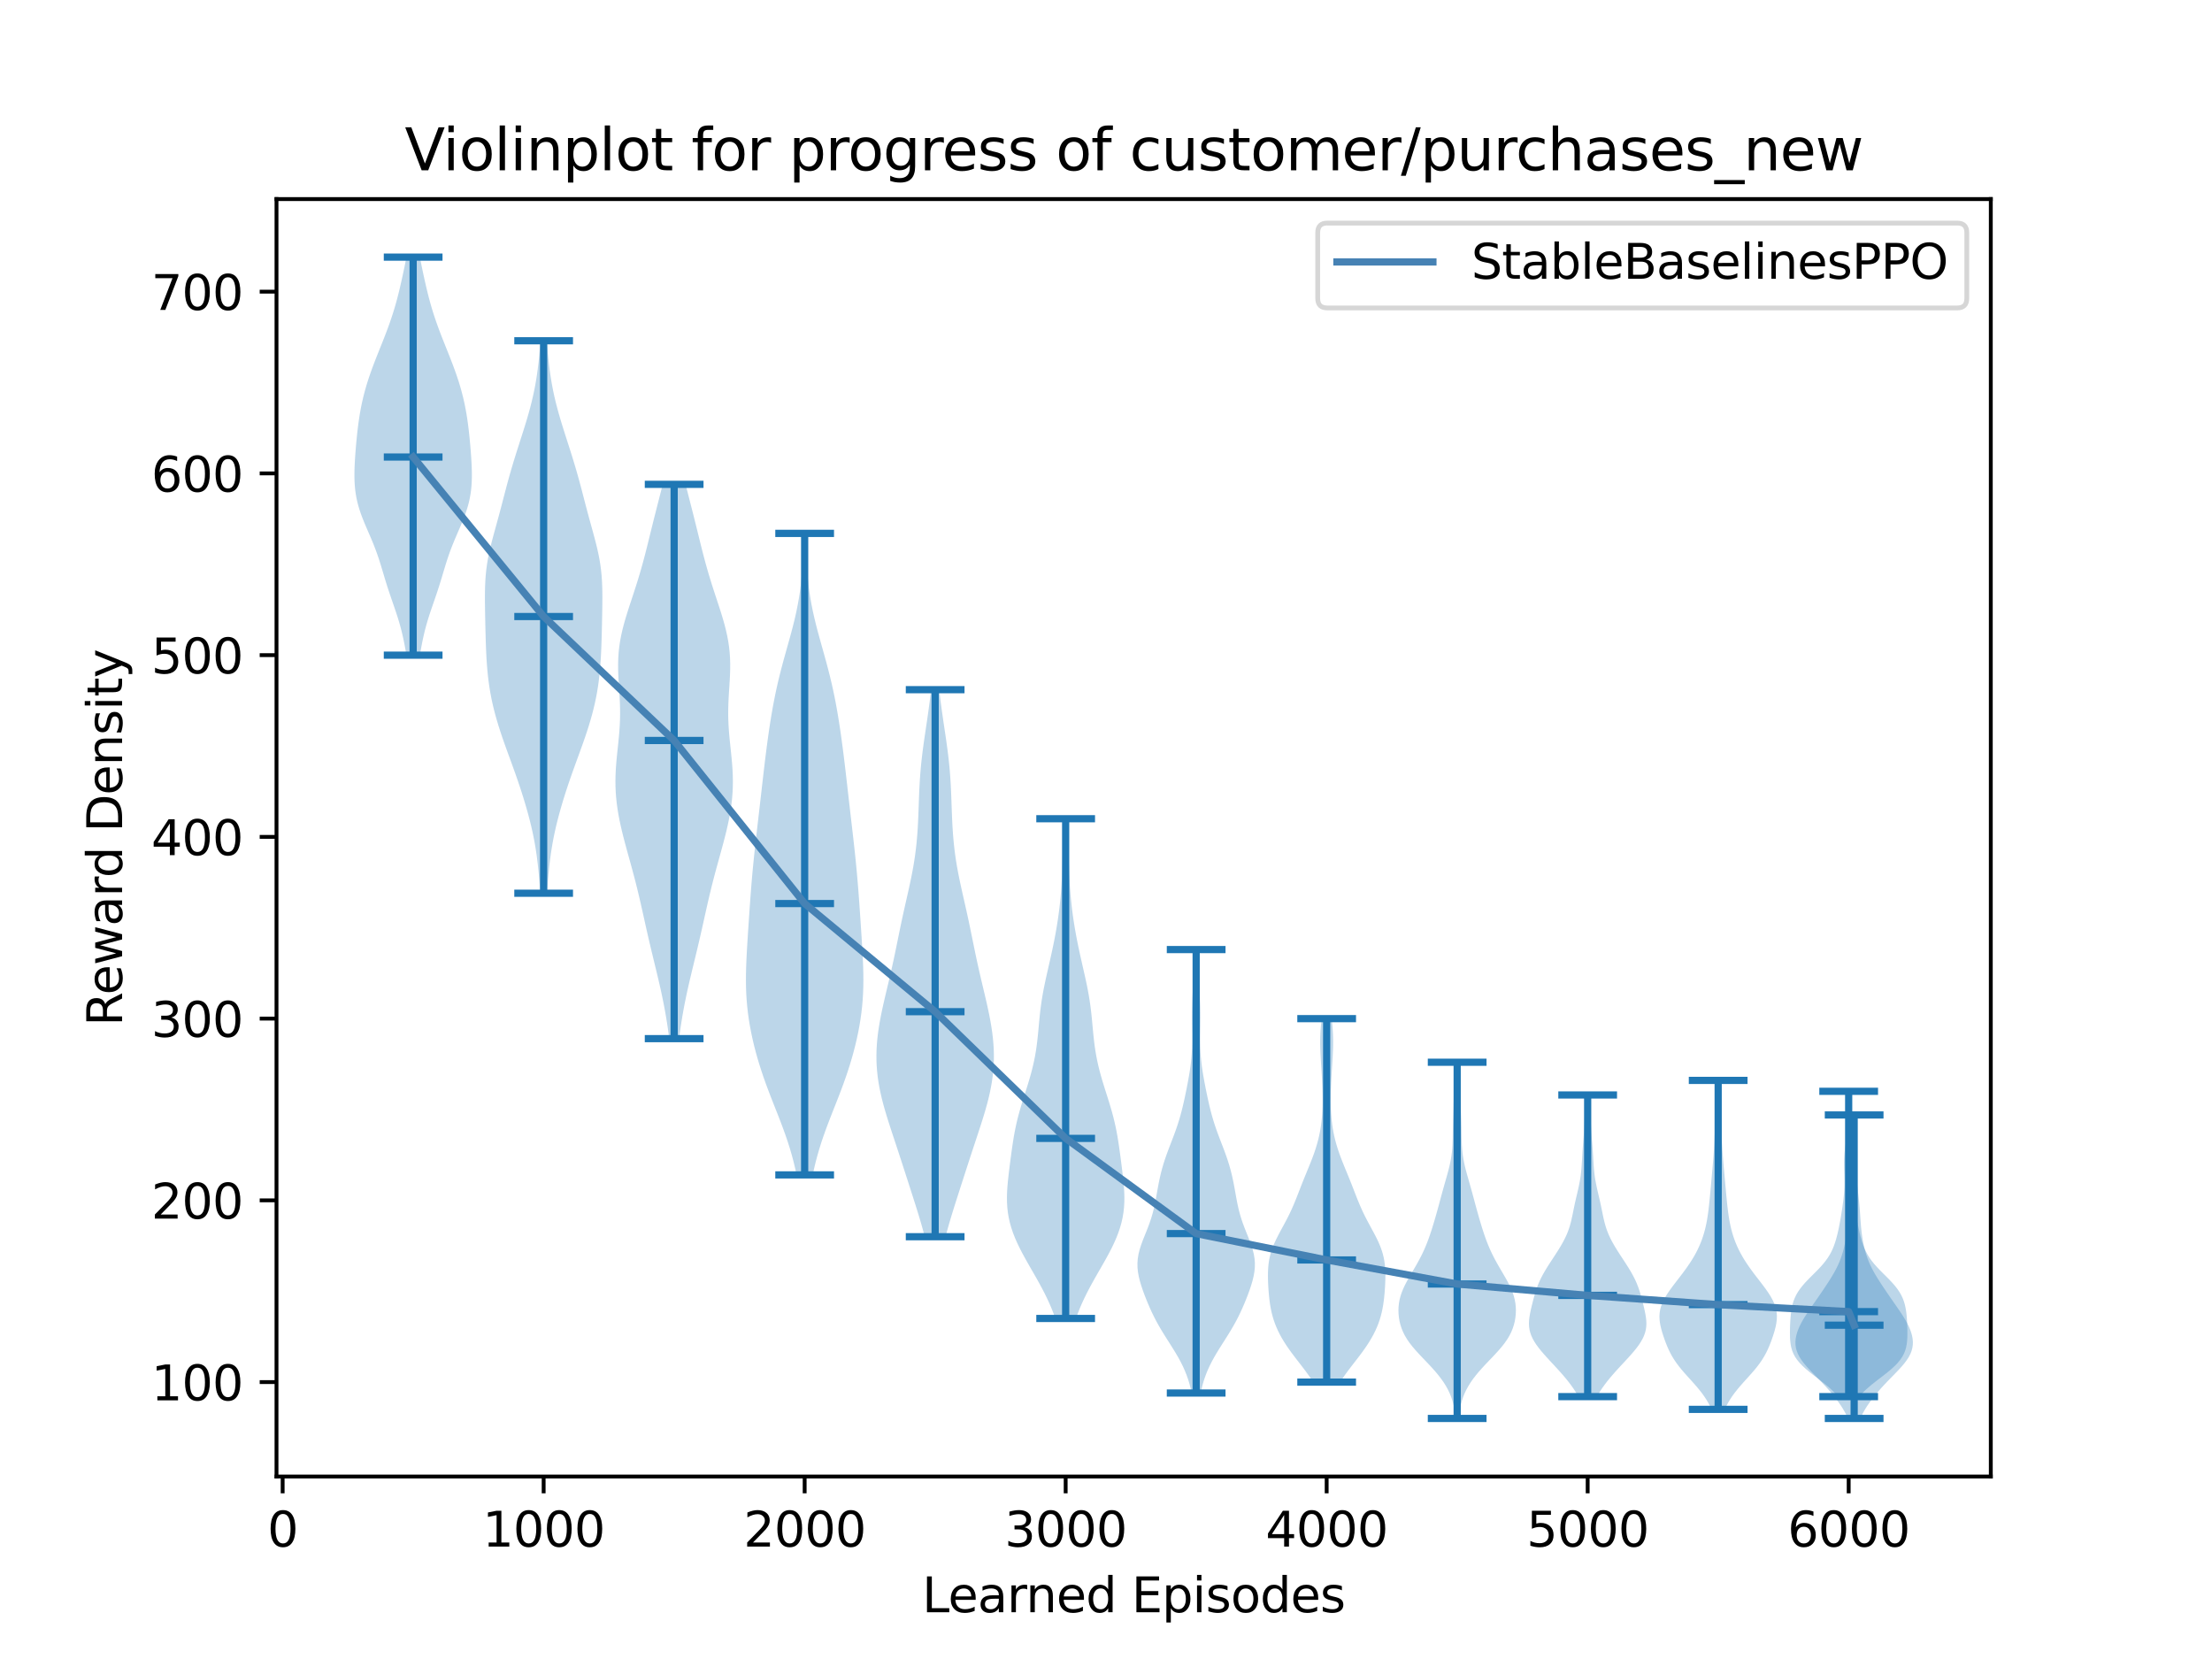 <?xml version="1.0" encoding="utf-8" standalone="no"?>
<!DOCTYPE svg PUBLIC "-//W3C//DTD SVG 1.1//EN"
  "http://www.w3.org/Graphics/SVG/1.1/DTD/svg11.dtd">
<svg xmlns:xlink="http://www.w3.org/1999/xlink" width="460.8pt" height="345.6pt" viewBox="0 0 460.8 345.6" xmlns="http://www.w3.org/2000/svg" version="1.1">
 <defs>
  <style type="text/css">*{stroke-linejoin: round; stroke-linecap: butt}</style>
 </defs>
 <g id="figure_1">
  <g id="patch_1">
   <path d="M 0 345.6 
L 460.8 345.6 
L 460.8 0 
L 0 0 
z
" style="fill: #ffffff"/>
  </g>
  <g id="axes_1">
   <g id="patch_2">
    <path d="M 57.6 307.584 
L 414.72 307.584 
L 414.72 41.472 
L 57.6 41.472 
z
" style="fill: #ffffff"/>
   </g>
   <g id="PolyCollection_1">
    <path d="M 87.468 136.48 
L 84.664 136.48 
L 84.52 135.642 
L 84.369 134.805 
L 84.209 133.967 
L 84.037 133.13 
L 83.852 132.292 
L 83.652 131.455 
L 83.434 130.617 
L 83.2 129.78 
L 82.95 128.942 
L 82.685 128.105 
L 82.408 127.267 
L 82.122 126.43 
L 81.833 125.592 
L 81.543 124.755 
L 81.257 123.917 
L 80.976 123.08 
L 80.704 122.242 
L 80.44 121.405 
L 80.184 120.567 
L 79.933 119.73 
L 79.683 118.892 
L 79.431 118.055 
L 79.173 117.217 
L 78.903 116.38 
L 78.619 115.542 
L 78.318 114.705 
L 78 113.867 
L 77.665 113.03 
L 77.316 112.192 
L 76.957 111.355 
L 76.593 110.517 
L 76.232 109.68 
L 75.879 108.842 
L 75.542 108.005 
L 75.227 107.167 
L 74.939 106.33 
L 74.683 105.492 
L 74.46 104.655 
L 74.274 103.817 
L 74.123 102.98 
L 74.006 102.142 
L 73.922 101.305 
L 73.868 100.467 
L 73.839 99.63 
L 73.833 98.792 
L 73.845 97.955 
L 73.873 97.118 
L 73.914 96.28 
L 73.964 95.443 
L 74.022 94.605 
L 74.086 93.768 
L 74.155 92.93 
L 74.23 92.093 
L 74.311 91.255 
L 74.397 90.418 
L 74.49 89.58 
L 74.592 88.743 
L 74.703 87.905 
L 74.825 87.068 
L 74.959 86.23 
L 75.107 85.393 
L 75.268 84.555 
L 75.445 83.718 
L 75.638 82.88 
L 75.846 82.043 
L 76.071 81.205 
L 76.312 80.368 
L 76.569 79.53 
L 76.84 78.693 
L 77.125 77.855 
L 77.423 77.018 
L 77.733 76.18 
L 78.051 75.343 
L 78.378 74.505 
L 78.709 73.668 
L 79.044 72.83 
L 79.379 71.993 
L 79.714 71.155 
L 80.044 70.318 
L 80.368 69.48 
L 80.685 68.643 
L 80.993 67.805 
L 81.289 66.968 
L 81.574 66.13 
L 81.846 65.293 
L 82.106 64.455 
L 82.353 63.618 
L 82.588 62.78 
L 82.811 61.943 
L 83.025 61.105 
L 83.229 60.268 
L 83.426 59.43 
L 83.616 58.593 
L 83.802 57.755 
L 83.983 56.918 
L 84.16 56.08 
L 84.334 55.243 
L 84.503 54.405 
L 84.669 53.568 
L 87.464 53.568 
L 87.464 53.568 
L 87.629 54.405 
L 87.799 55.243 
L 87.973 56.08 
L 88.15 56.918 
L 88.331 57.755 
L 88.516 58.593 
L 88.707 59.43 
L 88.904 60.268 
L 89.108 61.105 
L 89.321 61.943 
L 89.545 62.78 
L 89.78 63.618 
L 90.027 64.455 
L 90.286 65.293 
L 90.559 66.13 
L 90.844 66.968 
L 91.14 67.805 
L 91.448 68.643 
L 91.764 69.48 
L 92.089 70.318 
L 92.419 71.155 
L 92.753 71.993 
L 93.089 72.83 
L 93.424 73.668 
L 93.755 74.505 
L 94.081 75.343 
L 94.4 76.18 
L 94.709 77.018 
L 95.008 77.855 
L 95.293 78.693 
L 95.564 79.53 
L 95.821 80.368 
L 96.062 81.205 
L 96.286 82.043 
L 96.495 82.88 
L 96.688 83.718 
L 96.864 84.555 
L 97.026 85.393 
L 97.174 86.23 
L 97.308 87.068 
L 97.43 87.905 
L 97.541 88.743 
L 97.642 89.58 
L 97.736 90.418 
L 97.822 91.255 
L 97.902 92.093 
L 97.977 92.93 
L 98.047 93.768 
L 98.111 94.605 
L 98.169 95.443 
L 98.219 96.28 
L 98.259 97.118 
L 98.287 97.955 
L 98.3 98.792 
L 98.294 99.63 
L 98.265 100.467 
L 98.211 101.305 
L 98.127 102.142 
L 98.01 102.98 
L 97.859 103.817 
L 97.673 104.655 
L 97.45 105.492 
L 97.194 106.33 
L 96.906 107.167 
L 96.59 108.005 
L 96.253 108.842 
L 95.901 109.68 
L 95.539 110.517 
L 95.176 111.355 
L 94.817 112.192 
L 94.468 113.03 
L 94.133 113.867 
L 93.814 114.705 
L 93.514 115.542 
L 93.23 116.38 
L 92.96 117.217 
L 92.701 118.055 
L 92.449 118.892 
L 92.2 119.73 
L 91.949 120.567 
L 91.692 121.405 
L 91.429 122.242 
L 91.156 123.08 
L 90.876 123.917 
L 90.59 124.755 
L 90.3 125.592 
L 90.01 126.43 
L 89.725 127.267 
L 89.448 128.105 
L 89.183 128.942 
L 88.933 129.78 
L 88.698 130.617 
L 88.481 131.455 
L 88.281 132.292 
L 88.096 133.13 
L 87.924 133.967 
L 87.764 134.805 
L 87.612 135.642 
L 87.468 136.48 
z
" clip-path="url(#p8537477022)" style="fill: #1f77b4; fill-opacity: 0.3"/>
   </g>
   <g id="PolyCollection_2">
    <path d="M 113.938 186.075 
L 112.567 186.075 
L 112.479 184.912 
L 112.386 183.75 
L 112.285 182.587 
L 112.175 181.425 
L 112.053 180.262 
L 111.916 179.1 
L 111.762 177.937 
L 111.587 176.775 
L 111.39 175.612 
L 111.17 174.45 
L 110.928 173.287 
L 110.664 172.125 
L 110.379 170.962 
L 110.075 169.799 
L 109.754 168.637 
L 109.417 167.474 
L 109.066 166.312 
L 108.701 165.149 
L 108.322 163.987 
L 107.931 162.824 
L 107.529 161.662 
L 107.117 160.499 
L 106.698 159.337 
L 106.274 158.174 
L 105.849 157.011 
L 105.427 155.849 
L 105.013 154.686 
L 104.609 153.524 
L 104.22 152.361 
L 103.849 151.199 
L 103.499 150.036 
L 103.172 148.874 
L 102.871 147.711 
L 102.596 146.549 
L 102.349 145.386 
L 102.131 144.223 
L 101.941 143.061 
L 101.778 141.898 
L 101.64 140.736 
L 101.525 139.573 
L 101.431 138.411 
L 101.354 137.248 
L 101.291 136.086 
L 101.241 134.923 
L 101.199 133.761 
L 101.164 132.598 
L 101.133 131.435 
L 101.106 130.273 
L 101.081 129.11 
L 101.058 127.948 
L 101.039 126.785 
L 101.024 125.623 
L 101.019 124.46 
L 101.026 123.298 
L 101.053 122.135 
L 101.105 120.973 
L 101.189 119.81 
L 101.308 118.648 
L 101.465 117.485 
L 101.661 116.322 
L 101.893 115.16 
L 102.157 113.997 
L 102.447 112.835 
L 102.754 111.672 
L 103.071 110.51 
L 103.392 109.347 
L 103.712 108.185 
L 104.026 107.022 
L 104.335 105.86 
L 104.64 104.697 
L 104.942 103.534 
L 105.245 102.372 
L 105.552 101.209 
L 105.866 100.047 
L 106.19 98.884 
L 106.524 97.722 
L 106.869 96.559 
L 107.224 95.397 
L 107.587 94.234 
L 107.957 93.072 
L 108.33 91.909 
L 108.703 90.746 
L 109.073 89.584 
L 109.435 88.421 
L 109.786 87.259 
L 110.123 86.096 
L 110.442 84.934 
L 110.739 83.771 
L 111.014 82.609 
L 111.265 81.446 
L 111.492 80.284 
L 111.694 79.121 
L 111.873 77.958 
L 112.032 76.796 
L 112.172 75.633 
L 112.296 74.471 
L 112.407 73.308 
L 112.507 72.146 
L 112.598 70.983 
L 113.907 70.983 
L 113.907 70.983 
L 113.998 72.146 
L 114.098 73.308 
L 114.209 74.471 
L 114.333 75.633 
L 114.473 76.796 
L 114.632 77.958 
L 114.811 79.121 
L 115.013 80.284 
L 115.239 81.446 
L 115.49 82.609 
L 115.765 83.771 
L 116.063 84.934 
L 116.382 86.096 
L 116.718 87.259 
L 117.07 88.421 
L 117.432 89.584 
L 117.801 90.746 
L 118.175 91.909 
L 118.548 93.072 
L 118.917 94.234 
L 119.281 95.397 
L 119.636 96.559 
L 119.981 97.722 
L 120.315 98.884 
L 120.638 100.047 
L 120.953 101.209 
L 121.26 102.372 
L 121.562 103.534 
L 121.865 104.697 
L 122.169 105.86 
L 122.478 107.022 
L 122.793 108.185 
L 123.113 109.347 
L 123.433 110.51 
L 123.751 111.672 
L 124.058 112.835 
L 124.347 113.997 
L 124.611 115.16 
L 124.844 116.322 
L 125.04 117.485 
L 125.197 118.648 
L 125.316 119.81 
L 125.399 120.973 
L 125.451 122.135 
L 125.478 123.298 
L 125.486 124.46 
L 125.48 125.623 
L 125.466 126.785 
L 125.446 127.948 
L 125.424 129.11 
L 125.399 130.273 
L 125.372 131.435 
L 125.341 132.598 
L 125.306 133.761 
L 125.264 134.923 
L 125.213 136.086 
L 125.151 137.248 
L 125.074 138.411 
L 124.98 139.573 
L 124.865 140.736 
L 124.727 141.898 
L 124.564 143.061 
L 124.374 144.223 
L 124.155 145.386 
L 123.909 146.549 
L 123.634 147.711 
L 123.333 148.874 
L 123.006 150.036 
L 122.656 151.199 
L 122.285 152.361 
L 121.896 153.524 
L 121.492 154.686 
L 121.077 155.849 
L 120.656 157.011 
L 120.231 158.174 
L 119.807 159.337 
L 119.388 160.499 
L 118.976 161.662 
L 118.573 162.824 
L 118.183 163.987 
L 117.804 165.149 
L 117.439 166.312 
L 117.087 167.474 
L 116.751 168.637 
L 116.43 169.799 
L 116.126 170.962 
L 115.841 172.125 
L 115.577 173.287 
L 115.334 174.45 
L 115.115 175.612 
L 114.918 176.775 
L 114.743 177.937 
L 114.588 179.1 
L 114.451 180.262 
L 114.329 181.425 
L 114.219 182.587 
L 114.119 183.75 
L 114.025 184.912 
L 113.938 186.075 
z
" clip-path="url(#p8537477022)" style="fill: #1f77b4; fill-opacity: 0.3"/>
   </g>
   <g id="PolyCollection_3">
    <path d="M 141.466 216.362 
L 139.41 216.362 
L 139.259 215.196 
L 139.095 214.03 
L 138.918 212.863 
L 138.726 211.697 
L 138.521 210.531 
L 138.302 209.364 
L 138.07 208.198 
L 137.826 207.031 
L 137.57 205.865 
L 137.305 204.699 
L 137.032 203.532 
L 136.753 202.366 
L 136.471 201.2 
L 136.187 200.033 
L 135.905 198.867 
L 135.624 197.7 
L 135.348 196.534 
L 135.077 195.368 
L 134.81 194.201 
L 134.547 193.035 
L 134.287 191.869 
L 134.029 190.702 
L 133.769 189.536 
L 133.506 188.37 
L 133.238 187.203 
L 132.962 186.037 
L 132.678 184.87 
L 132.385 183.704 
L 132.082 182.538 
L 131.772 181.371 
L 131.454 180.205 
L 131.132 179.039 
L 130.809 177.872 
L 130.488 176.706 
L 130.173 175.539 
L 129.869 174.373 
L 129.579 173.207 
L 129.307 172.04 
L 129.058 170.874 
L 128.836 169.708 
L 128.643 168.541 
L 128.483 167.375 
L 128.358 166.209 
L 128.27 165.042 
L 128.219 163.876 
L 128.205 162.709 
L 128.226 161.543 
L 128.278 160.377 
L 128.359 159.21 
L 128.461 158.044 
L 128.578 156.878 
L 128.701 155.711 
L 128.824 154.545 
L 128.937 153.378 
L 129.035 152.212 
L 129.11 151.046 
L 129.159 149.879 
L 129.178 148.713 
L 129.17 147.547 
L 129.135 146.38 
L 129.079 145.214 
L 129.009 144.048 
L 128.933 142.881 
L 128.861 141.715 
L 128.803 140.548 
L 128.768 139.382 
L 128.764 138.216 
L 128.8 137.049 
L 128.879 135.883 
L 129.005 134.717 
L 129.179 133.55 
L 129.399 132.384 
L 129.662 131.218 
L 129.962 130.051 
L 130.293 128.885 
L 130.648 127.718 
L 131.02 126.552 
L 131.401 125.386 
L 131.786 124.219 
L 132.168 123.053 
L 132.542 121.887 
L 132.907 120.72 
L 133.259 119.554 
L 133.597 118.387 
L 133.922 117.221 
L 134.235 116.055 
L 134.537 114.888 
L 134.832 113.722 
L 135.122 112.556 
L 135.409 111.389 
L 135.696 110.223 
L 135.985 109.057 
L 136.276 107.89 
L 136.571 106.724 
L 136.868 105.557 
L 137.168 104.391 
L 137.466 103.225 
L 137.762 102.058 
L 138.051 100.892 
L 142.826 100.892 
L 142.826 100.892 
L 143.115 102.058 
L 143.41 103.225 
L 143.709 104.391 
L 144.008 105.557 
L 144.306 106.724 
L 144.6 107.89 
L 144.892 109.057 
L 145.181 110.223 
L 145.467 111.389 
L 145.755 112.556 
L 146.044 113.722 
L 146.339 114.888 
L 146.642 116.055 
L 146.955 117.221 
L 147.28 118.387 
L 147.618 119.554 
L 147.97 120.72 
L 148.334 121.887 
L 148.709 123.053 
L 149.091 124.219 
L 149.475 125.386 
L 149.857 126.552 
L 150.229 127.718 
L 150.584 128.885 
L 150.915 130.051 
L 151.215 131.218 
L 151.477 132.384 
L 151.697 133.55 
L 151.871 134.717 
L 151.998 135.883 
L 152.077 137.049 
L 152.112 138.216 
L 152.109 139.382 
L 152.074 140.548 
L 152.016 141.715 
L 151.944 142.881 
L 151.868 144.048 
L 151.798 145.214 
L 151.742 146.38 
L 151.707 147.547 
L 151.698 148.713 
L 151.718 149.879 
L 151.767 151.046 
L 151.842 152.212 
L 151.939 153.378 
L 152.053 154.545 
L 152.175 155.711 
L 152.299 156.878 
L 152.416 158.044 
L 152.518 159.21 
L 152.598 160.377 
L 152.651 161.543 
L 152.672 162.709 
L 152.658 163.876 
L 152.607 165.042 
L 152.518 166.209 
L 152.393 167.375 
L 152.233 168.541 
L 152.041 169.708 
L 151.818 170.874 
L 151.569 172.04 
L 151.298 173.207 
L 151.008 174.373 
L 150.703 175.539 
L 150.389 176.706 
L 150.068 177.872 
L 149.745 179.039 
L 149.423 180.205 
L 149.105 181.371 
L 148.794 182.538 
L 148.492 183.704 
L 148.198 184.87 
L 147.914 186.037 
L 147.639 187.203 
L 147.371 188.37 
L 147.108 189.536 
L 146.848 190.702 
L 146.589 191.869 
L 146.329 193.035 
L 146.066 194.201 
L 145.8 195.368 
L 145.528 196.534 
L 145.252 197.7 
L 144.972 198.867 
L 144.689 200.033 
L 144.406 201.2 
L 144.124 202.366 
L 143.845 203.532 
L 143.572 204.699 
L 143.306 205.865 
L 143.051 207.031 
L 142.806 208.198 
L 142.574 209.364 
L 142.356 210.531 
L 142.15 211.697 
L 141.959 212.863 
L 141.781 214.03 
L 141.617 215.196 
L 141.466 216.362 
z
" clip-path="url(#p8537477022)" style="fill: #1f77b4; fill-opacity: 0.3"/>
   </g>
   <g id="PolyCollection_4">
    <path d="M 169.308 244.757 
L 165.941 244.757 
L 165.651 243.407 
L 165.327 242.057 
L 164.97 240.707 
L 164.578 239.357 
L 164.154 238.007 
L 163.699 236.657 
L 163.216 235.307 
L 162.712 233.957 
L 162.191 232.607 
L 161.66 231.257 
L 161.127 229.908 
L 160.597 228.558 
L 160.079 227.208 
L 159.576 225.858 
L 159.095 224.508 
L 158.637 223.158 
L 158.205 221.808 
L 157.8 220.458 
L 157.424 219.108 
L 157.077 217.758 
L 156.76 216.408 
L 156.473 215.058 
L 156.218 213.708 
L 155.996 212.358 
L 155.808 211.009 
L 155.656 209.659 
L 155.539 208.309 
L 155.457 206.959 
L 155.408 205.609 
L 155.391 204.259 
L 155.4 202.909 
L 155.432 201.559 
L 155.483 200.209 
L 155.548 198.859 
L 155.623 197.509 
L 155.705 196.159 
L 155.791 194.809 
L 155.879 193.459 
L 155.969 192.11 
L 156.059 190.76 
L 156.152 189.41 
L 156.247 188.06 
L 156.345 186.71 
L 156.448 185.36 
L 156.557 184.01 
L 156.672 182.66 
L 156.794 181.31 
L 156.924 179.96 
L 157.06 178.61 
L 157.202 177.26 
L 157.349 175.91 
L 157.501 174.561 
L 157.656 173.211 
L 157.812 171.861 
L 157.969 170.511 
L 158.125 169.161 
L 158.281 167.811 
L 158.436 166.461 
L 158.59 165.111 
L 158.743 163.761 
L 158.898 162.411 
L 159.054 161.061 
L 159.213 159.711 
L 159.375 158.361 
L 159.543 157.011 
L 159.716 155.662 
L 159.896 154.312 
L 160.084 152.962 
L 160.281 151.612 
L 160.489 150.262 
L 160.71 148.912 
L 160.944 147.562 
L 161.194 146.212 
L 161.461 144.862 
L 161.747 143.512 
L 162.052 142.162 
L 162.377 140.812 
L 162.718 139.462 
L 163.076 138.112 
L 163.445 136.763 
L 163.822 135.413 
L 164.202 134.063 
L 164.577 132.713 
L 164.942 131.363 
L 165.291 130.013 
L 165.619 128.663 
L 165.92 127.313 
L 166.191 125.963 
L 166.431 124.613 
L 166.637 123.263 
L 166.812 121.913 
L 166.956 120.563 
L 167.072 119.213 
L 167.164 117.864 
L 167.235 116.514 
L 167.29 115.164 
L 167.331 113.814 
L 167.364 112.464 
L 167.39 111.114 
L 167.859 111.114 
L 167.859 111.114 
L 167.885 112.464 
L 167.917 113.814 
L 167.959 115.164 
L 168.013 116.514 
L 168.085 117.864 
L 168.176 119.213 
L 168.293 120.563 
L 168.437 121.913 
L 168.611 123.263 
L 168.818 124.613 
L 169.057 125.963 
L 169.329 127.313 
L 169.63 128.663 
L 169.957 130.013 
L 170.306 131.363 
L 170.672 132.713 
L 171.047 134.063 
L 171.426 135.413 
L 171.803 136.763 
L 172.173 138.112 
L 172.53 139.462 
L 172.872 140.812 
L 173.196 142.162 
L 173.501 143.512 
L 173.787 144.862 
L 174.054 146.212 
L 174.304 147.562 
L 174.539 148.912 
L 174.759 150.262 
L 174.967 151.612 
L 175.164 152.962 
L 175.352 154.312 
L 175.532 155.662 
L 175.706 157.011 
L 175.873 158.361 
L 176.036 159.711 
L 176.194 161.061 
L 176.351 162.411 
L 176.505 163.761 
L 176.659 165.111 
L 176.813 166.461 
L 176.967 167.811 
L 177.123 169.161 
L 177.28 170.511 
L 177.436 171.861 
L 177.593 173.211 
L 177.747 174.561 
L 177.899 175.91 
L 178.047 177.26 
L 178.189 178.61 
L 178.325 179.96 
L 178.454 181.31 
L 178.576 182.66 
L 178.691 184.01 
L 178.8 185.36 
L 178.903 186.71 
L 179.002 188.06 
L 179.097 189.41 
L 179.189 190.76 
L 179.28 192.11 
L 179.369 193.459 
L 179.458 194.809 
L 179.543 196.159 
L 179.625 197.509 
L 179.7 198.859 
L 179.765 200.209 
L 179.816 201.559 
L 179.849 202.909 
L 179.858 204.259 
L 179.84 205.609 
L 179.792 206.959 
L 179.71 208.309 
L 179.593 209.659 
L 179.441 211.009 
L 179.253 212.358 
L 179.031 213.708 
L 178.776 215.058 
L 178.489 216.408 
L 178.171 217.758 
L 177.824 219.108 
L 177.448 220.458 
L 177.044 221.808 
L 176.612 223.158 
L 176.154 224.508 
L 175.672 225.858 
L 175.17 227.208 
L 174.651 228.558 
L 174.122 229.908 
L 173.588 231.257 
L 173.058 232.607 
L 172.537 233.957 
L 172.032 235.307 
L 171.55 236.657 
L 171.094 238.007 
L 170.67 239.357 
L 170.279 240.707 
L 169.921 242.057 
L 169.598 243.407 
L 169.308 244.757 
z
" clip-path="url(#p8537477022)" style="fill: #1f77b4; fill-opacity: 0.3"/>
   </g>
   <g id="PolyCollection_5">
    <path d="M 196.977 257.629 
L 192.644 257.629 
L 192.34 256.478 
L 192.02 255.327 
L 191.685 254.176 
L 191.338 253.025 
L 190.982 251.873 
L 190.62 250.722 
L 190.253 249.571 
L 189.884 248.42 
L 189.514 247.269 
L 189.143 246.118 
L 188.772 244.967 
L 188.401 243.816 
L 188.028 242.665 
L 187.654 241.514 
L 187.278 240.363 
L 186.9 239.212 
L 186.52 238.061 
L 186.139 236.91 
L 185.759 235.758 
L 185.384 234.607 
L 185.016 233.456 
L 184.659 232.305 
L 184.318 231.154 
L 183.997 230.003 
L 183.701 228.852 
L 183.434 227.701 
L 183.198 226.55 
L 182.997 225.399 
L 182.834 224.248 
L 182.71 223.097 
L 182.625 221.946 
L 182.581 220.795 
L 182.577 219.643 
L 182.611 218.492 
L 182.683 217.341 
L 182.789 216.19 
L 182.929 215.039 
L 183.098 213.888 
L 183.294 212.737 
L 183.512 211.586 
L 183.749 210.435 
L 184.001 209.284 
L 184.264 208.133 
L 184.534 206.982 
L 184.807 205.831 
L 185.08 204.68 
L 185.351 203.528 
L 185.616 202.377 
L 185.875 201.226 
L 186.128 200.075 
L 186.373 198.924 
L 186.613 197.773 
L 186.848 196.622 
L 187.082 195.471 
L 187.317 194.32 
L 187.554 193.169 
L 187.796 192.018 
L 188.044 190.867 
L 188.297 189.716 
L 188.555 188.565 
L 188.816 187.413 
L 189.077 186.262 
L 189.335 185.111 
L 189.585 183.96 
L 189.826 182.809 
L 190.052 181.658 
L 190.262 180.507 
L 190.453 179.356 
L 190.624 178.205 
L 190.774 177.054 
L 190.904 175.903 
L 191.014 174.752 
L 191.106 173.601 
L 191.182 172.45 
L 191.245 171.298 
L 191.297 170.147 
L 191.342 168.996 
L 191.383 167.845 
L 191.424 166.694 
L 191.467 165.543 
L 191.517 164.392 
L 191.577 163.241 
L 191.648 162.09 
L 191.734 160.939 
L 191.834 159.788 
L 191.949 158.637 
L 192.079 157.486 
L 192.222 156.335 
L 192.376 155.184 
L 192.538 154.032 
L 192.707 152.881 
L 192.878 151.73 
L 193.05 150.579 
L 193.219 149.428 
L 193.383 148.277 
L 193.54 147.126 
L 193.689 145.975 
L 193.829 144.824 
L 193.959 143.673 
L 195.662 143.673 
L 195.662 143.673 
L 195.791 144.824 
L 195.931 145.975 
L 196.08 147.126 
L 196.237 148.277 
L 196.402 149.428 
L 196.571 150.579 
L 196.742 151.73 
L 196.914 152.881 
L 197.082 154.032 
L 197.245 155.184 
L 197.399 156.335 
L 197.542 157.486 
L 197.671 158.637 
L 197.787 159.788 
L 197.887 160.939 
L 197.972 162.09 
L 198.043 163.241 
L 198.103 164.392 
L 198.153 165.543 
L 198.197 166.694 
L 198.237 167.845 
L 198.278 168.996 
L 198.323 170.147 
L 198.375 171.298 
L 198.438 172.45 
L 198.514 173.601 
L 198.607 174.752 
L 198.717 175.903 
L 198.846 177.054 
L 198.996 178.205 
L 199.167 179.356 
L 199.358 180.507 
L 199.568 181.658 
L 199.794 182.809 
L 200.035 183.96 
L 200.286 185.111 
L 200.544 186.262 
L 200.804 187.413 
L 201.065 188.565 
L 201.323 189.716 
L 201.577 190.867 
L 201.824 192.018 
L 202.066 193.169 
L 202.303 194.32 
L 202.538 195.471 
L 202.772 196.622 
L 203.008 197.773 
L 203.247 198.924 
L 203.493 200.075 
L 203.745 201.226 
L 204.004 202.377 
L 204.27 203.528 
L 204.54 204.68 
L 204.814 205.831 
L 205.087 206.982 
L 205.357 208.133 
L 205.619 209.284 
L 205.871 210.435 
L 206.108 211.586 
L 206.327 212.737 
L 206.522 213.888 
L 206.691 215.039 
L 206.831 216.19 
L 206.938 217.341 
L 207.01 218.492 
L 207.044 219.643 
L 207.039 220.795 
L 206.995 221.946 
L 206.911 223.097 
L 206.786 224.248 
L 206.623 225.399 
L 206.422 226.55 
L 206.187 227.701 
L 205.919 228.852 
L 205.623 230.003 
L 205.302 231.154 
L 204.961 232.305 
L 204.605 233.456 
L 204.237 234.607 
L 203.861 235.758 
L 203.481 236.91 
L 203.101 238.061 
L 202.72 239.212 
L 202.342 240.363 
L 201.966 241.514 
L 201.592 242.665 
L 201.22 243.816 
L 200.848 244.967 
L 200.477 246.118 
L 200.107 247.269 
L 199.736 248.42 
L 199.367 249.571 
L 199 250.722 
L 198.638 251.873 
L 198.282 253.025 
L 197.935 254.176 
L 197.6 255.327 
L 197.28 256.478 
L 196.977 257.629 
z
" clip-path="url(#p8537477022)" style="fill: #1f77b4; fill-opacity: 0.3"/>
   </g>
   <g id="PolyCollection_6">
    <path d="M 224.144 274.665 
L 219.849 274.665 
L 219.47 273.614 
L 219.054 272.562 
L 218.603 271.511 
L 218.117 270.459 
L 217.599 269.407 
L 217.054 268.356 
L 216.485 267.304 
L 215.897 266.252 
L 215.297 265.201 
L 214.692 264.149 
L 214.09 263.097 
L 213.5 262.046 
L 212.93 260.994 
L 212.389 259.942 
L 211.885 258.891 
L 211.425 257.839 
L 211.016 256.788 
L 210.662 255.736 
L 210.367 254.684 
L 210.132 253.633 
L 209.957 252.581 
L 209.84 251.529 
L 209.777 250.478 
L 209.762 249.426 
L 209.791 248.374 
L 209.854 247.323 
L 209.944 246.271 
L 210.054 245.219 
L 210.176 244.168 
L 210.306 243.116 
L 210.44 242.065 
L 210.578 241.013 
L 210.719 239.961 
L 210.866 238.91 
L 211.023 237.858 
L 211.194 236.806 
L 211.384 235.755 
L 211.596 234.703 
L 211.832 233.651 
L 212.093 232.6 
L 212.377 231.548 
L 212.681 230.496 
L 213.001 229.445 
L 213.332 228.393 
L 213.666 227.342 
L 213.997 226.29 
L 214.319 225.238 
L 214.626 224.187 
L 214.912 223.135 
L 215.175 222.083 
L 215.411 221.032 
L 215.619 219.98 
L 215.799 218.928 
L 215.953 217.877 
L 216.085 216.825 
L 216.2 215.773 
L 216.302 214.722 
L 216.399 213.67 
L 216.497 212.619 
L 216.601 211.567 
L 216.718 210.515 
L 216.852 209.464 
L 217.004 208.412 
L 217.175 207.36 
L 217.366 206.309 
L 217.574 205.257 
L 217.795 204.205 
L 218.027 203.154 
L 218.265 202.102 
L 218.505 201.05 
L 218.744 199.999 
L 218.979 198.947 
L 219.208 197.896 
L 219.429 196.844 
L 219.64 195.792 
L 219.84 194.741 
L 220.029 193.689 
L 220.205 192.637 
L 220.369 191.586 
L 220.519 190.534 
L 220.656 189.482 
L 220.779 188.431 
L 220.887 187.379 
L 220.982 186.327 
L 221.065 185.276 
L 221.135 184.224 
L 221.195 183.173 
L 221.244 182.121 
L 221.286 181.069 
L 221.32 180.018 
L 221.349 178.966 
L 221.374 177.914 
L 221.396 176.863 
L 221.417 175.811 
L 221.439 174.759 
L 221.461 173.708 
L 221.486 172.656 
L 221.513 171.604 
L 221.544 170.553 
L 222.448 170.553 
L 222.448 170.553 
L 222.479 171.604 
L 222.507 172.656 
L 222.531 173.708 
L 222.554 174.759 
L 222.575 175.811 
L 222.596 176.863 
L 222.618 177.914 
L 222.643 178.966 
L 222.672 180.018 
L 222.707 181.069 
L 222.748 182.121 
L 222.798 183.173 
L 222.857 184.224 
L 222.927 185.276 
L 223.01 186.327 
L 223.105 187.379 
L 223.214 188.431 
L 223.336 189.482 
L 223.473 190.534 
L 223.623 191.586 
L 223.787 192.637 
L 223.964 193.689 
L 224.152 194.741 
L 224.353 195.792 
L 224.564 196.844 
L 224.784 197.896 
L 225.013 198.947 
L 225.248 199.999 
L 225.487 201.05 
L 225.727 202.102 
L 225.965 203.154 
L 226.197 204.205 
L 226.418 205.257 
L 226.626 206.309 
L 226.817 207.36 
L 226.989 208.412 
L 227.141 209.464 
L 227.274 210.515 
L 227.391 211.567 
L 227.495 212.619 
L 227.593 213.67 
L 227.69 214.722 
L 227.792 215.773 
L 227.907 216.825 
L 228.039 217.877 
L 228.193 218.928 
L 228.374 219.98 
L 228.582 221.032 
L 228.817 222.083 
L 229.08 223.135 
L 229.367 224.187 
L 229.674 225.238 
L 229.995 226.29 
L 230.327 227.342 
L 230.661 228.393 
L 230.991 229.445 
L 231.311 230.496 
L 231.615 231.548 
L 231.9 232.6 
L 232.16 233.651 
L 232.396 234.703 
L 232.608 235.755 
L 232.798 236.806 
L 232.97 237.858 
L 233.127 238.91 
L 233.274 239.961 
L 233.415 241.013 
L 233.552 242.065 
L 233.686 243.116 
L 233.816 244.168 
L 233.939 245.219 
L 234.048 246.271 
L 234.139 247.323 
L 234.202 248.374 
L 234.23 249.426 
L 234.216 250.478 
L 234.153 251.529 
L 234.035 252.581 
L 233.86 253.633 
L 233.625 254.684 
L 233.33 255.736 
L 232.976 256.788 
L 232.567 257.839 
L 232.107 258.891 
L 231.603 259.942 
L 231.062 260.994 
L 230.492 262.046 
L 229.902 263.097 
L 229.3 264.149 
L 228.695 265.201 
L 228.095 266.252 
L 227.508 267.304 
L 226.938 268.356 
L 226.393 269.407 
L 225.875 270.459 
L 225.39 271.511 
L 224.938 272.562 
L 224.522 273.614 
L 224.144 274.665 
z
" clip-path="url(#p8537477022)" style="fill: #1f77b4; fill-opacity: 0.3"/>
   </g>
   <g id="PolyCollection_7">
    <path d="M 250.116 290.188 
L 248.248 290.188 
L 248.043 289.255 
L 247.801 288.322 
L 247.519 287.388 
L 247.192 286.455 
L 246.818 285.522 
L 246.397 284.589 
L 245.93 283.656 
L 245.42 282.723 
L 244.875 281.79 
L 244.302 280.857 
L 243.713 279.924 
L 243.119 278.991 
L 242.531 278.057 
L 241.96 277.124 
L 241.413 276.191 
L 240.897 275.258 
L 240.412 274.325 
L 239.958 273.392 
L 239.532 272.459 
L 239.13 271.526 
L 238.749 270.593 
L 238.388 269.66 
L 238.047 268.727 
L 237.734 267.793 
L 237.457 266.86 
L 237.228 265.927 
L 237.06 264.994 
L 236.964 264.061 
L 236.948 263.128 
L 237.019 262.195 
L 237.172 261.262 
L 237.403 260.329 
L 237.697 259.396 
L 238.037 258.463 
L 238.406 257.529 
L 238.782 256.596 
L 239.15 255.663 
L 239.495 254.73 
L 239.808 253.797 
L 240.085 252.864 
L 240.327 251.931 
L 240.538 250.998 
L 240.725 250.065 
L 240.897 249.132 
L 241.062 248.198 
L 241.23 247.265 
L 241.408 246.332 
L 241.603 245.399 
L 241.819 244.466 
L 242.061 243.533 
L 242.329 242.6 
L 242.624 241.667 
L 242.943 240.734 
L 243.282 239.801 
L 243.635 238.868 
L 243.995 237.934 
L 244.353 237.001 
L 244.703 236.068 
L 245.037 235.135 
L 245.352 234.202 
L 245.644 233.269 
L 245.914 232.336 
L 246.163 231.403 
L 246.394 230.47 
L 246.61 229.537 
L 246.815 228.603 
L 247.011 227.67 
L 247.2 226.737 
L 247.382 225.804 
L 247.555 224.871 
L 247.719 223.938 
L 247.868 223.005 
L 248.001 222.072 
L 248.114 221.139 
L 248.204 220.206 
L 248.272 219.273 
L 248.317 218.339 
L 248.341 217.406 
L 248.349 216.473 
L 248.344 215.54 
L 248.332 214.607 
L 248.318 213.674 
L 248.307 212.741 
L 248.303 211.808 
L 248.309 210.875 
L 248.326 209.942 
L 248.354 209.009 
L 248.391 208.075 
L 248.436 207.142 
L 248.486 206.209 
L 248.539 205.276 
L 248.591 204.343 
L 248.643 203.41 
L 248.691 202.477 
L 248.737 201.544 
L 248.779 200.611 
L 248.819 199.678 
L 248.856 198.744 
L 248.892 197.811 
L 249.472 197.811 
L 249.472 197.811 
L 249.508 198.744 
L 249.545 199.678 
L 249.585 200.611 
L 249.628 201.544 
L 249.673 202.477 
L 249.722 203.41 
L 249.773 204.343 
L 249.825 205.276 
L 249.878 206.209 
L 249.928 207.142 
L 249.973 208.075 
L 250.01 209.009 
L 250.038 209.942 
L 250.055 210.875 
L 250.061 211.808 
L 250.057 212.741 
L 250.047 213.674 
L 250.033 214.607 
L 250.02 215.54 
L 250.015 216.473 
L 250.023 217.406 
L 250.047 218.339 
L 250.092 219.273 
L 250.16 220.206 
L 250.25 221.139 
L 250.363 222.072 
L 250.496 223.005 
L 250.645 223.938 
L 250.809 224.871 
L 250.982 225.804 
L 251.164 226.737 
L 251.353 227.67 
L 251.549 228.603 
L 251.754 229.537 
L 251.97 230.47 
L 252.201 231.403 
L 252.45 232.336 
L 252.72 233.269 
L 253.012 234.202 
L 253.327 235.135 
L 253.661 236.068 
L 254.011 237.001 
L 254.369 237.934 
L 254.729 238.868 
L 255.082 239.801 
L 255.421 240.734 
L 255.74 241.667 
L 256.035 242.6 
L 256.303 243.533 
L 256.545 244.466 
L 256.761 245.399 
L 256.956 246.332 
L 257.134 247.265 
L 257.302 248.198 
L 257.467 249.132 
L 257.639 250.065 
L 257.826 250.998 
L 258.037 251.931 
L 258.279 252.864 
L 258.556 253.797 
L 258.869 254.73 
L 259.214 255.663 
L 259.582 256.596 
L 259.959 257.529 
L 260.327 258.463 
L 260.667 259.396 
L 260.961 260.329 
L 261.192 261.262 
L 261.346 262.195 
L 261.416 263.128 
L 261.401 264.061 
L 261.304 264.994 
L 261.136 265.927 
L 260.907 266.86 
L 260.63 267.793 
L 260.317 268.727 
L 259.977 269.66 
L 259.615 270.593 
L 259.234 271.526 
L 258.832 272.459 
L 258.406 273.392 
L 257.952 274.325 
L 257.467 275.258 
L 256.951 276.191 
L 256.404 277.124 
L 255.833 278.057 
L 255.246 278.991 
L 254.651 279.924 
L 254.062 280.857 
L 253.49 281.79 
L 252.944 282.723 
L 252.434 283.656 
L 251.967 284.589 
L 251.546 285.522 
L 251.172 286.455 
L 250.845 287.388 
L 250.563 288.322 
L 250.321 289.255 
L 250.116 290.188 
z
" clip-path="url(#p8537477022)" style="fill: #1f77b4; fill-opacity: 0.3"/>
   </g>
   <g id="PolyCollection_8">
    <path d="M 279.181 287.916 
L 273.555 287.916 
L 273.061 287.151 
L 272.532 286.387 
L 271.973 285.622 
L 271.394 284.857 
L 270.804 284.092 
L 270.21 283.327 
L 269.623 282.562 
L 269.05 281.798 
L 268.499 281.033 
L 267.975 280.268 
L 267.482 279.503 
L 267.025 278.738 
L 266.605 277.973 
L 266.224 277.209 
L 265.882 276.444 
L 265.58 275.679 
L 265.316 274.914 
L 265.088 274.149 
L 264.895 273.384 
L 264.733 272.62 
L 264.598 271.855 
L 264.487 271.09 
L 264.396 270.325 
L 264.321 269.56 
L 264.259 268.795 
L 264.209 268.031 
L 264.17 267.266 
L 264.144 266.501 
L 264.134 265.736 
L 264.145 264.971 
L 264.181 264.206 
L 264.248 263.442 
L 264.352 262.677 
L 264.498 261.912 
L 264.69 261.147 
L 264.927 260.382 
L 265.209 259.617 
L 265.533 258.853 
L 265.892 258.088 
L 266.278 257.323 
L 266.683 256.558 
L 267.098 255.793 
L 267.513 255.028 
L 267.921 254.264 
L 268.315 253.499 
L 268.692 252.734 
L 269.05 251.969 
L 269.389 251.204 
L 269.711 250.439 
L 270.021 249.675 
L 270.322 248.91 
L 270.619 248.145 
L 270.916 247.38 
L 271.216 246.615 
L 271.521 245.85 
L 271.831 245.086 
L 272.144 244.321 
L 272.459 243.556 
L 272.771 242.791 
L 273.078 242.026 
L 273.375 241.261 
L 273.659 240.497 
L 273.925 239.732 
L 274.173 238.967 
L 274.399 238.202 
L 274.603 237.437 
L 274.784 236.672 
L 274.943 235.908 
L 275.08 235.143 
L 275.196 234.378 
L 275.292 233.613 
L 275.37 232.848 
L 275.43 232.083 
L 275.474 231.319 
L 275.503 230.554 
L 275.519 229.789 
L 275.523 229.024 
L 275.516 228.259 
L 275.5 227.494 
L 275.477 226.73 
L 275.447 225.965 
L 275.411 225.2 
L 275.371 224.435 
L 275.327 223.67 
L 275.281 222.905 
L 275.233 222.141 
L 275.186 221.376 
L 275.141 220.611 
L 275.099 219.846 
L 275.065 219.081 
L 275.038 218.317 
L 275.023 217.552 
L 275.021 216.787 
L 275.034 216.022 
L 275.063 215.257 
L 275.107 214.492 
L 275.167 213.728 
L 275.241 212.963 
L 275.327 212.198 
L 277.409 212.198 
L 277.409 212.198 
L 277.495 212.963 
L 277.569 213.728 
L 277.629 214.492 
L 277.673 215.257 
L 277.702 216.022 
L 277.715 216.787 
L 277.713 217.552 
L 277.698 218.317 
L 277.671 219.081 
L 277.637 219.846 
L 277.595 220.611 
L 277.55 221.376 
L 277.503 222.141 
L 277.455 222.905 
L 277.409 223.67 
L 277.365 224.435 
L 277.325 225.2 
L 277.289 225.965 
L 277.259 226.73 
L 277.236 227.494 
L 277.22 228.259 
L 277.213 229.024 
L 277.217 229.789 
L 277.233 230.554 
L 277.262 231.319 
L 277.306 232.083 
L 277.366 232.848 
L 277.444 233.613 
L 277.54 234.378 
L 277.656 235.143 
L 277.793 235.908 
L 277.952 236.672 
L 278.133 237.437 
L 278.337 238.202 
L 278.563 238.967 
L 278.811 239.732 
L 279.077 240.497 
L 279.361 241.261 
L 279.658 242.026 
L 279.965 242.791 
L 280.277 243.556 
L 280.592 244.321 
L 280.905 245.086 
L 281.215 245.85 
L 281.52 246.615 
L 281.82 247.38 
L 282.117 248.145 
L 282.414 248.91 
L 282.715 249.675 
L 283.025 250.439 
L 283.347 251.204 
L 283.686 251.969 
L 284.044 252.734 
L 284.421 253.499 
L 284.815 254.264 
L 285.223 255.028 
L 285.638 255.793 
L 286.053 256.558 
L 286.458 257.323 
L 286.845 258.088 
L 287.203 258.853 
L 287.527 259.617 
L 287.809 260.382 
L 288.046 261.147 
L 288.238 261.912 
L 288.384 262.677 
L 288.488 263.442 
L 288.556 264.206 
L 288.591 264.971 
L 288.602 265.736 
L 288.592 266.501 
L 288.566 267.266 
L 288.527 268.031 
L 288.477 268.795 
L 288.415 269.56 
L 288.34 270.325 
L 288.249 271.09 
L 288.138 271.855 
L 288.003 272.62 
L 287.841 273.384 
L 287.648 274.149 
L 287.42 274.914 
L 287.156 275.679 
L 286.854 276.444 
L 286.512 277.209 
L 286.131 277.973 
L 285.711 278.738 
L 285.254 279.503 
L 284.761 280.268 
L 284.237 281.033 
L 283.686 281.798 
L 283.113 282.562 
L 282.526 283.327 
L 281.932 284.092 
L 281.342 284.857 
L 280.763 285.622 
L 280.204 286.387 
L 279.675 287.151 
L 279.181 287.916 
z
" clip-path="url(#p8537477022)" style="fill: #1f77b4; fill-opacity: 0.3"/>
   </g>
   <g id="PolyCollection_9">
    <path d="M 303.875 295.488 
L 303.233 295.488 
L 303.154 294.738 
L 303.052 293.989 
L 302.921 293.239 
L 302.756 292.49 
L 302.55 291.74 
L 302.297 290.991 
L 301.995 290.241 
L 301.638 289.492 
L 301.225 288.742 
L 300.756 287.993 
L 300.232 287.243 
L 299.655 286.494 
L 299.031 285.744 
L 298.368 284.995 
L 297.674 284.245 
L 296.961 283.495 
L 296.244 282.746 
L 295.538 281.996 
L 294.859 281.247 
L 294.221 280.497 
L 293.638 279.748 
L 293.119 278.998 
L 292.67 278.249 
L 292.292 277.499 
L 291.984 276.75 
L 291.74 276 
L 291.555 275.251 
L 291.425 274.501 
L 291.347 273.751 
L 291.32 273.002 
L 291.345 272.252 
L 291.424 271.503 
L 291.559 270.753 
L 291.751 270.004 
L 292 269.254 
L 292.302 268.505 
L 292.65 267.755 
L 293.037 267.006 
L 293.452 266.256 
L 293.885 265.507 
L 294.325 264.757 
L 294.764 264.008 
L 295.193 263.258 
L 295.607 262.508 
L 296 261.759 
L 296.37 261.009 
L 296.716 260.26 
L 297.038 259.51 
L 297.337 258.761 
L 297.617 258.011 
L 297.88 257.262 
L 298.13 256.512 
L 298.369 255.763 
L 298.599 255.013 
L 298.823 254.264 
L 299.042 253.514 
L 299.255 252.765 
L 299.464 252.015 
L 299.669 251.265 
L 299.871 250.516 
L 300.072 249.766 
L 300.274 249.017 
L 300.479 248.267 
L 300.687 247.518 
L 300.899 246.768 
L 301.113 246.019 
L 301.327 245.269 
L 301.537 244.52 
L 301.738 243.77 
L 301.925 243.021 
L 302.094 242.271 
L 302.24 241.521 
L 302.36 240.772 
L 302.456 240.022 
L 302.526 239.273 
L 302.575 238.523 
L 302.607 237.774 
L 302.627 237.024 
L 302.64 236.275 
L 302.652 235.525 
L 302.665 234.776 
L 302.683 234.026 
L 302.705 233.277 
L 302.73 232.527 
L 302.756 231.778 
L 302.782 231.028 
L 302.804 230.278 
L 302.821 229.529 
L 302.833 228.779 
L 302.841 228.03 
L 302.846 227.28 
L 302.851 226.531 
L 302.86 225.781 
L 302.876 225.032 
L 302.899 224.282 
L 302.931 223.533 
L 302.972 222.783 
L 303.021 222.034 
L 303.077 221.284 
L 304.031 221.284 
L 304.031 221.284 
L 304.086 222.034 
L 304.136 222.783 
L 304.177 223.533 
L 304.209 224.282 
L 304.232 225.032 
L 304.247 225.781 
L 304.256 226.531 
L 304.262 227.28 
L 304.267 228.03 
L 304.275 228.779 
L 304.287 229.529 
L 304.304 230.278 
L 304.326 231.028 
L 304.352 231.778 
L 304.378 232.527 
L 304.403 233.277 
L 304.425 234.026 
L 304.442 234.776 
L 304.456 235.525 
L 304.467 236.275 
L 304.481 237.024 
L 304.501 237.774 
L 304.533 238.523 
L 304.582 239.273 
L 304.652 240.022 
L 304.747 240.772 
L 304.868 241.521 
L 305.014 242.271 
L 305.183 243.021 
L 305.37 243.77 
L 305.571 244.52 
L 305.781 245.269 
L 305.995 246.019 
L 306.209 246.768 
L 306.421 247.518 
L 306.629 248.267 
L 306.834 249.017 
L 307.036 249.766 
L 307.237 250.516 
L 307.439 251.265 
L 307.644 252.015 
L 307.853 252.765 
L 308.066 253.514 
L 308.284 254.264 
L 308.509 255.013 
L 308.739 255.763 
L 308.978 256.512 
L 309.228 257.262 
L 309.491 258.011 
L 309.77 258.761 
L 310.07 259.51 
L 310.392 260.26 
L 310.738 261.009 
L 311.108 261.759 
L 311.501 262.508 
L 311.915 263.258 
L 312.344 264.008 
L 312.783 264.757 
L 313.223 265.507 
L 313.656 266.256 
L 314.071 267.006 
L 314.458 267.755 
L 314.806 268.505 
L 315.108 269.254 
L 315.357 270.004 
L 315.549 270.753 
L 315.684 271.503 
L 315.763 272.252 
L 315.788 273.002 
L 315.76 273.751 
L 315.683 274.501 
L 315.553 275.251 
L 315.368 276 
L 315.124 276.75 
L 314.816 277.499 
L 314.438 278.249 
L 313.989 278.998 
L 313.47 279.748 
L 312.887 280.497 
L 312.249 281.247 
L 311.57 281.996 
L 310.864 282.746 
L 310.147 283.495 
L 309.434 284.245 
L 308.74 284.995 
L 308.076 285.744 
L 307.453 286.494 
L 306.876 287.243 
L 306.352 287.993 
L 305.883 288.742 
L 305.47 289.492 
L 305.113 290.241 
L 304.81 290.991 
L 304.558 291.74 
L 304.352 292.49 
L 304.187 293.239 
L 304.056 293.989 
L 303.954 294.738 
L 303.875 295.488 
z
" clip-path="url(#p8537477022)" style="fill: #1f77b4; fill-opacity: 0.3"/>
   </g>
   <g id="PolyCollection_10">
    <path d="M 332.677 290.945 
L 328.803 290.945 
L 328.444 290.31 
L 328.051 289.675 
L 327.624 289.04 
L 327.166 288.406 
L 326.679 287.771 
L 326.166 287.136 
L 325.63 286.501 
L 325.073 285.866 
L 324.501 285.232 
L 323.917 284.597 
L 323.328 283.962 
L 322.738 283.327 
L 322.156 282.692 
L 321.589 282.058 
L 321.046 281.423 
L 320.536 280.788 
L 320.069 280.153 
L 319.652 279.518 
L 319.295 278.884 
L 319.002 278.249 
L 318.778 277.614 
L 318.623 276.979 
L 318.534 276.344 
L 318.506 275.709 
L 318.532 275.075 
L 318.602 274.44 
L 318.705 273.805 
L 318.831 273.17 
L 318.973 272.535 
L 319.125 271.901 
L 319.282 271.266 
L 319.446 270.631 
L 319.617 269.996 
L 319.801 269.361 
L 320.001 268.727 
L 320.224 268.092 
L 320.472 267.457 
L 320.748 266.822 
L 321.054 266.187 
L 321.387 265.552 
L 321.746 264.918 
L 322.125 264.283 
L 322.522 263.648 
L 322.93 263.013 
L 323.345 262.378 
L 323.761 261.744 
L 324.174 261.109 
L 324.579 260.474 
L 324.971 259.839 
L 325.345 259.204 
L 325.697 258.57 
L 326.022 257.935 
L 326.318 257.3 
L 326.583 256.665 
L 326.816 256.03 
L 327.02 255.396 
L 327.198 254.761 
L 327.355 254.126 
L 327.496 253.491 
L 327.628 252.856 
L 327.756 252.221 
L 327.886 251.587 
L 328.02 250.952 
L 328.159 250.317 
L 328.305 249.682 
L 328.453 249.047 
L 328.603 248.413 
L 328.749 247.778 
L 328.889 247.143 
L 329.018 246.508 
L 329.134 245.873 
L 329.235 245.239 
L 329.32 244.604 
L 329.39 243.969 
L 329.448 243.334 
L 329.496 242.699 
L 329.536 242.065 
L 329.573 241.43 
L 329.609 240.795 
L 329.647 240.16 
L 329.688 239.525 
L 329.733 238.89 
L 329.781 238.256 
L 329.832 237.621 
L 329.883 236.986 
L 329.932 236.351 
L 329.978 235.716 
L 330.019 235.082 
L 330.053 234.447 
L 330.082 233.812 
L 330.105 233.177 
L 330.123 232.542 
L 330.139 231.908 
L 330.154 231.273 
L 330.17 230.638 
L 330.189 230.003 
L 330.212 229.368 
L 330.24 228.734 
L 330.274 228.099 
L 331.206 228.099 
L 331.206 228.099 
L 331.239 228.734 
L 331.268 229.368 
L 331.291 230.003 
L 331.31 230.638 
L 331.326 231.273 
L 331.341 231.908 
L 331.357 232.542 
L 331.375 233.177 
L 331.398 233.812 
L 331.427 234.447 
L 331.461 235.082 
L 331.502 235.716 
L 331.548 236.351 
L 331.597 236.986 
L 331.648 237.621 
L 331.698 238.256 
L 331.747 238.89 
L 331.792 239.525 
L 331.833 240.16 
L 331.871 240.795 
L 331.907 241.43 
L 331.944 242.065 
L 331.984 242.699 
L 332.032 243.334 
L 332.089 243.969 
L 332.16 244.604 
L 332.245 245.239 
L 332.346 245.873 
L 332.462 246.508 
L 332.591 247.143 
L 332.73 247.778 
L 332.877 248.413 
L 333.026 249.047 
L 333.175 249.682 
L 333.32 250.317 
L 333.46 250.952 
L 333.594 251.587 
L 333.723 252.221 
L 333.852 252.856 
L 333.984 253.491 
L 334.125 254.126 
L 334.282 254.761 
L 334.46 255.396 
L 334.664 256.03 
L 334.897 256.665 
L 335.162 257.3 
L 335.458 257.935 
L 335.783 258.57 
L 336.135 259.204 
L 336.509 259.839 
L 336.901 260.474 
L 337.306 261.109 
L 337.719 261.744 
L 338.135 262.378 
L 338.55 263.013 
L 338.958 263.648 
L 339.354 264.283 
L 339.734 264.918 
L 340.093 265.552 
L 340.426 266.187 
L 340.732 266.822 
L 341.008 267.457 
L 341.256 268.092 
L 341.478 268.727 
L 341.679 269.361 
L 341.863 269.996 
L 342.034 270.631 
L 342.198 271.266 
L 342.355 271.901 
L 342.507 272.535 
L 342.649 273.17 
L 342.775 273.805 
L 342.878 274.44 
L 342.948 275.075 
L 342.974 275.709 
L 342.946 276.344 
L 342.857 276.979 
L 342.702 277.614 
L 342.478 278.249 
L 342.185 278.884 
L 341.827 279.518 
L 341.411 280.153 
L 340.943 280.788 
L 340.434 281.423 
L 339.891 282.058 
L 339.324 282.692 
L 338.742 283.327 
L 338.152 283.962 
L 337.563 284.597 
L 336.979 285.232 
L 336.407 285.866 
L 335.85 286.501 
L 335.314 287.136 
L 334.801 287.771 
L 334.314 288.406 
L 333.856 289.04 
L 333.429 289.675 
L 333.036 290.31 
L 332.677 290.945 
z
" clip-path="url(#p8537477022)" style="fill: #1f77b4; fill-opacity: 0.3"/>
   </g>
   <g id="PolyCollection_11">
    <path d="M 359.314 293.595 
L 356.538 293.595 
L 356.219 292.903 
L 355.854 292.211 
L 355.441 291.519 
L 354.981 290.826 
L 354.476 290.134 
L 353.93 289.442 
L 353.348 288.75 
L 352.74 288.058 
L 352.117 287.365 
L 351.491 286.673 
L 350.875 285.981 
L 350.283 285.289 
L 349.724 284.597 
L 349.207 283.905 
L 348.738 283.212 
L 348.316 282.52 
L 347.94 281.828 
L 347.604 281.136 
L 347.3 280.444 
L 347.022 279.752 
L 346.765 279.059 
L 346.525 278.367 
L 346.304 277.675 
L 346.105 276.983 
L 345.934 276.291 
L 345.802 275.599 
L 345.718 274.906 
L 345.692 274.214 
L 345.732 273.522 
L 345.843 272.83 
L 346.028 272.138 
L 346.286 271.446 
L 346.611 270.753 
L 346.998 270.061 
L 347.435 269.369 
L 347.912 268.677 
L 348.419 267.985 
L 348.945 267.292 
L 349.479 266.6 
L 350.013 265.908 
L 350.539 265.216 
L 351.052 264.524 
L 351.546 263.832 
L 352.017 263.139 
L 352.462 262.447 
L 352.879 261.755 
L 353.265 261.063 
L 353.622 260.371 
L 353.948 259.679 
L 354.245 258.986 
L 354.512 258.294 
L 354.753 257.602 
L 354.967 256.91 
L 355.158 256.218 
L 355.326 255.526 
L 355.474 254.833 
L 355.604 254.141 
L 355.717 253.449 
L 355.818 252.757 
L 355.908 252.065 
L 355.989 251.373 
L 356.064 250.68 
L 356.135 249.988 
L 356.203 249.296 
L 356.269 248.604 
L 356.333 247.912 
L 356.396 247.219 
L 356.459 246.527 
L 356.521 245.835 
L 356.583 245.143 
L 356.645 244.451 
L 356.706 243.759 
L 356.766 243.066 
L 356.826 242.374 
L 356.884 241.682 
L 356.94 240.99 
L 356.992 240.298 
L 357.04 239.606 
L 357.083 238.913 
L 357.122 238.221 
L 357.154 237.529 
L 357.183 236.837 
L 357.208 236.145 
L 357.231 235.453 
L 357.253 234.76 
L 357.276 234.068 
L 357.301 233.376 
L 357.329 232.684 
L 357.361 231.992 
L 357.395 231.3 
L 357.432 230.607 
L 357.471 229.915 
L 357.51 229.223 
L 357.548 228.531 
L 357.585 227.839 
L 357.619 227.146 
L 357.651 226.454 
L 357.68 225.762 
L 357.708 225.07 
L 358.144 225.07 
L 358.144 225.07 
L 358.171 225.762 
L 358.201 226.454 
L 358.233 227.146 
L 358.267 227.839 
L 358.304 228.531 
L 358.342 229.223 
L 358.381 229.915 
L 358.419 230.607 
L 358.456 231.3 
L 358.491 231.992 
L 358.523 232.684 
L 358.551 233.376 
L 358.576 234.068 
L 358.599 234.76 
L 358.621 235.453 
L 358.644 236.145 
L 358.669 236.837 
L 358.697 237.529 
L 358.73 238.221 
L 358.768 238.913 
L 358.811 239.606 
L 358.86 240.298 
L 358.912 240.99 
L 358.967 241.682 
L 359.026 242.374 
L 359.085 243.066 
L 359.146 243.759 
L 359.207 244.451 
L 359.269 245.143 
L 359.331 245.835 
L 359.393 246.527 
L 359.455 247.219 
L 359.519 247.912 
L 359.583 248.604 
L 359.649 249.296 
L 359.717 249.988 
L 359.787 250.68 
L 359.862 251.373 
L 359.944 252.065 
L 360.034 252.757 
L 360.134 253.449 
L 360.248 254.141 
L 360.378 254.833 
L 360.526 255.526 
L 360.694 256.218 
L 360.884 256.91 
L 361.099 257.602 
L 361.339 258.294 
L 361.607 258.986 
L 361.904 259.679 
L 362.23 260.371 
L 362.586 261.063 
L 362.973 261.755 
L 363.39 262.447 
L 363.835 263.139 
L 364.306 263.832 
L 364.8 264.524 
L 365.313 265.216 
L 365.839 265.908 
L 366.373 266.6 
L 366.907 267.292 
L 367.432 267.985 
L 367.939 268.677 
L 368.417 269.369 
L 368.854 270.061 
L 369.24 270.753 
L 369.566 271.446 
L 369.823 272.138 
L 370.008 272.83 
L 370.12 273.522 
L 370.16 274.214 
L 370.133 274.906 
L 370.049 275.599 
L 369.917 276.291 
L 369.747 276.983 
L 369.548 277.675 
L 369.326 278.367 
L 369.087 279.059 
L 368.83 279.752 
L 368.552 280.444 
L 368.248 281.136 
L 367.912 281.828 
L 367.535 282.52 
L 367.114 283.212 
L 366.644 283.905 
L 366.128 284.597 
L 365.569 285.289 
L 364.976 285.981 
L 364.36 286.673 
L 363.734 287.365 
L 363.111 288.058 
L 362.504 288.75 
L 361.922 289.442 
L 361.376 290.134 
L 360.87 290.826 
L 360.41 291.519 
L 359.998 292.211 
L 359.632 292.903 
L 359.314 293.595 
z
" clip-path="url(#p8537477022)" style="fill: #1f77b4; fill-opacity: 0.3"/>
   </g>
   <g id="PolyCollection_12">
    <path d="M 387.318 290.945 
L 382.906 290.945 
L 382.348 290.302 
L 381.711 289.66 
L 381.002 289.018 
L 380.233 288.375 
L 379.421 287.733 
L 378.585 287.09 
L 377.75 286.448 
L 376.939 285.805 
L 376.176 285.163 
L 375.479 284.52 
L 374.865 283.878 
L 374.342 283.235 
L 373.913 282.593 
L 373.576 281.95 
L 373.323 281.308 
L 373.141 280.666 
L 373.019 280.023 
L 372.942 279.381 
L 372.899 278.738 
L 372.881 278.096 
L 372.878 277.453 
L 372.888 276.811 
L 372.906 276.168 
L 372.934 275.526 
L 372.971 274.883 
L 373.021 274.241 
L 373.086 273.599 
L 373.173 272.956 
L 373.287 272.314 
L 373.437 271.671 
L 373.632 271.029 
L 373.88 270.386 
L 374.188 269.744 
L 374.562 269.101 
L 375.003 268.459 
L 375.509 267.816 
L 376.072 267.174 
L 376.679 266.531 
L 377.315 265.889 
L 377.962 265.247 
L 378.599 264.604 
L 379.21 263.962 
L 379.779 263.319 
L 380.297 262.677 
L 380.757 262.034 
L 381.16 261.392 
L 381.507 260.749 
L 381.805 260.107 
L 382.062 259.464 
L 382.285 258.822 
L 382.482 258.18 
L 382.657 257.537 
L 382.816 256.895 
L 382.961 256.252 
L 383.096 255.61 
L 383.222 254.967 
L 383.341 254.325 
L 383.453 253.682 
L 383.56 253.04 
L 383.663 252.397 
L 383.761 251.755 
L 383.854 251.112 
L 383.941 250.47 
L 384.021 249.828 
L 384.09 249.185 
L 384.148 248.543 
L 384.192 247.9 
L 384.221 247.258 
L 384.236 246.615 
L 384.237 245.973 
L 384.226 245.33 
L 384.208 244.688 
L 384.186 244.045 
L 384.166 243.403 
L 384.153 242.761 
L 384.152 242.118 
L 384.166 241.476 
L 384.198 240.833 
L 384.248 240.191 
L 384.314 239.548 
L 384.393 238.906 
L 384.481 238.263 
L 384.572 237.621 
L 384.662 236.978 
L 384.746 236.336 
L 384.82 235.693 
L 384.883 235.051 
L 384.933 234.409 
L 384.97 233.766 
L 384.995 233.124 
L 385.008 232.481 
L 385.013 231.839 
L 385.01 231.196 
L 385.003 230.554 
L 384.993 229.911 
L 384.983 229.269 
L 384.974 228.626 
L 384.968 227.984 
L 384.967 227.342 
L 385.257 227.342 
L 385.257 227.342 
L 385.255 227.984 
L 385.249 228.626 
L 385.241 229.269 
L 385.23 229.911 
L 385.221 230.554 
L 385.213 231.196 
L 385.211 231.839 
L 385.215 232.481 
L 385.229 233.124 
L 385.254 233.766 
L 385.291 234.409 
L 385.341 235.051 
L 385.403 235.693 
L 385.478 236.336 
L 385.562 236.978 
L 385.652 237.621 
L 385.743 238.263 
L 385.83 238.906 
L 385.909 239.548 
L 385.976 240.191 
L 386.025 240.833 
L 386.058 241.476 
L 386.072 242.118 
L 386.071 242.761 
L 386.058 243.403 
L 386.038 244.045 
L 386.016 244.688 
L 385.997 245.33 
L 385.987 245.973 
L 385.988 246.615 
L 386.002 247.258 
L 386.032 247.9 
L 386.076 248.543 
L 386.133 249.185 
L 386.203 249.828 
L 386.282 250.47 
L 386.369 251.112 
L 386.462 251.755 
L 386.561 252.397 
L 386.663 253.04 
L 386.771 253.682 
L 386.883 254.325 
L 387.002 254.967 
L 387.128 255.61 
L 387.262 256.252 
L 387.408 256.895 
L 387.567 257.537 
L 387.742 258.18 
L 387.938 258.822 
L 388.161 259.464 
L 388.418 260.107 
L 388.717 260.749 
L 389.064 261.392 
L 389.466 262.034 
L 389.927 262.677 
L 390.444 263.319 
L 391.014 263.962 
L 391.625 264.604 
L 392.262 265.247 
L 392.908 265.889 
L 393.544 266.531 
L 394.152 267.174 
L 394.714 267.816 
L 395.22 268.459 
L 395.661 269.101 
L 396.035 269.744 
L 396.344 270.386 
L 396.591 271.029 
L 396.786 271.671 
L 396.936 272.314 
L 397.051 272.956 
L 397.137 273.599 
L 397.203 274.241 
L 397.252 274.883 
L 397.29 275.526 
L 397.317 276.168 
L 397.336 276.811 
L 397.345 277.453 
L 397.343 278.096 
L 397.324 278.738 
L 397.281 279.381 
L 397.205 280.023 
L 397.082 280.666 
L 396.901 281.308 
L 396.647 281.95 
L 396.31 282.593 
L 395.882 283.235 
L 395.359 283.878 
L 394.744 284.52 
L 394.048 285.163 
L 393.284 285.805 
L 392.473 286.448 
L 391.638 287.09 
L 390.803 287.733 
L 389.99 288.375 
L 389.221 289.018 
L 388.512 289.66 
L 387.876 290.302 
L 387.318 290.945 
z
" clip-path="url(#p8537477022)" style="fill: #1f77b4; fill-opacity: 0.3"/>
   </g>
   <g id="PolyCollection_13">
    <path d="M 387.552 295.488 
L 384.955 295.488 
L 384.665 294.849 
L 384.337 294.211 
L 383.973 293.572 
L 383.573 292.933 
L 383.141 292.295 
L 382.678 291.656 
L 382.186 291.018 
L 381.669 290.379 
L 381.127 289.74 
L 380.563 289.102 
L 379.977 288.463 
L 379.373 287.824 
L 378.755 287.186 
L 378.13 286.547 
L 377.508 285.908 
L 376.9 285.27 
L 376.321 284.631 
L 375.784 283.993 
L 375.303 283.354 
L 374.89 282.715 
L 374.554 282.077 
L 374.3 281.438 
L 374.128 280.799 
L 374.036 280.161 
L 374.02 279.522 
L 374.074 278.884 
L 374.191 278.245 
L 374.366 277.606 
L 374.593 276.968 
L 374.866 276.329 
L 375.181 275.69 
L 375.533 275.052 
L 375.915 274.413 
L 376.322 273.774 
L 376.746 273.136 
L 377.182 272.497 
L 377.625 271.859 
L 378.07 271.22 
L 378.514 270.581 
L 378.955 269.943 
L 379.393 269.304 
L 379.827 268.665 
L 380.255 268.027 
L 380.677 267.388 
L 381.089 266.749 
L 381.488 266.111 
L 381.871 265.472 
L 382.233 264.834 
L 382.571 264.195 
L 382.881 263.556 
L 383.164 262.918 
L 383.418 262.279 
L 383.645 261.64 
L 383.846 261.002 
L 384.024 260.363 
L 384.182 259.724 
L 384.32 259.086 
L 384.442 258.447 
L 384.548 257.809 
L 384.64 257.17 
L 384.72 256.531 
L 384.788 255.893 
L 384.846 255.254 
L 384.896 254.615 
L 384.941 253.977 
L 384.984 253.338 
L 385.028 252.7 
L 385.075 252.061 
L 385.127 251.422 
L 385.185 250.784 
L 385.249 250.145 
L 385.319 249.506 
L 385.391 248.868 
L 385.464 248.229 
L 385.536 247.59 
L 385.603 246.952 
L 385.664 246.313 
L 385.718 245.675 
L 385.764 245.036 
L 385.802 244.397 
L 385.832 243.759 
L 385.855 243.12 
L 385.873 242.481 
L 385.885 241.843 
L 385.893 241.204 
L 385.899 240.565 
L 385.904 239.927 
L 385.908 239.288 
L 385.915 238.65 
L 385.923 238.011 
L 385.933 237.372 
L 385.946 236.734 
L 385.96 236.095 
L 385.976 235.456 
L 385.993 234.818 
L 386.01 234.179 
L 386.028 233.54 
L 386.046 232.902 
L 386.064 232.263 
L 386.443 232.263 
L 386.443 232.263 
L 386.461 232.902 
L 386.479 233.54 
L 386.497 234.179 
L 386.514 234.818 
L 386.531 235.456 
L 386.547 236.095 
L 386.561 236.734 
L 386.574 237.372 
L 386.584 238.011 
L 386.593 238.65 
L 386.599 239.288 
L 386.604 239.927 
L 386.608 240.565 
L 386.614 241.204 
L 386.623 241.843 
L 386.635 242.481 
L 386.652 243.12 
L 386.675 243.759 
L 386.706 244.397 
L 386.743 245.036 
L 386.789 245.675 
L 386.843 246.313 
L 386.904 246.952 
L 386.972 247.59 
L 387.043 248.229 
L 387.116 248.868 
L 387.189 249.506 
L 387.258 250.145 
L 387.322 250.784 
L 387.381 251.422 
L 387.433 252.061 
L 387.479 252.7 
L 387.523 253.338 
L 387.566 253.977 
L 387.611 254.615 
L 387.661 255.254 
L 387.719 255.893 
L 387.787 256.531 
L 387.867 257.17 
L 387.959 257.809 
L 388.065 258.447 
L 388.187 259.086 
L 388.326 259.724 
L 388.483 260.363 
L 388.661 261.002 
L 388.862 261.64 
L 389.089 262.279 
L 389.343 262.918 
L 389.626 263.556 
L 389.937 264.195 
L 390.274 264.834 
L 390.636 265.472 
L 391.019 266.111 
L 391.418 266.749 
L 391.83 267.388 
L 392.252 268.027 
L 392.68 268.665 
L 393.114 269.304 
L 393.552 269.943 
L 393.994 270.581 
L 394.438 271.22 
L 394.882 271.859 
L 395.325 272.497 
L 395.761 273.136 
L 396.186 273.774 
L 396.592 274.413 
L 396.974 275.052 
L 397.326 275.69 
L 397.641 276.329 
L 397.915 276.968 
L 398.141 277.606 
L 398.316 278.245 
L 398.433 278.884 
L 398.487 279.522 
L 398.471 280.161 
L 398.38 280.799 
L 398.207 281.438 
L 397.953 282.077 
L 397.617 282.715 
L 397.204 283.354 
L 396.723 283.993 
L 396.187 284.631 
L 395.607 285.27 
L 394.999 285.908 
L 394.377 286.547 
L 393.752 287.186 
L 393.134 287.824 
L 392.53 288.463 
L 391.945 289.102 
L 391.38 289.74 
L 390.838 290.379 
L 390.321 291.018 
L 389.83 291.656 
L 389.367 292.295 
L 388.934 292.933 
L 388.534 293.572 
L 388.17 294.211 
L 387.842 294.849 
L 387.552 295.488 
z
" clip-path="url(#p8537477022)" style="fill: #1f77b4; fill-opacity: 0.3"/>
   </g>
   <g id="matplotlib.axis_1">
    <g id="xtick_1">
     <g id="line2d_1">
      <defs>
       <path id="m277eb0df52" d="M 0 0 
L 0 3.5 
" style="stroke: #000000; stroke-width: 0.8"/>
      </defs>
      <g>
       <use xlink:href="#m277eb0df52" x="58.88" y="307.584" style="stroke: #000000; stroke-width: 0.8"/>
      </g>
     </g>
     <g id="text_1">
      <!-- 0 -->
      <g transform="translate(55.699 322.182)scale(0.1 -0.1)">
       <defs>
        <path id="DejaVuSans-30" d="M 2034 4250 
Q 1547 4250 1301 3770 
Q 1056 3291 1056 2328 
Q 1056 1369 1301 889 
Q 1547 409 2034 409 
Q 2525 409 2770 889 
Q 3016 1369 3016 2328 
Q 3016 3291 2770 3770 
Q 2525 4250 2034 4250 
z
M 2034 4750 
Q 2819 4750 3233 4129 
Q 3647 3509 3647 2328 
Q 3647 1150 3233 529 
Q 2819 -91 2034 -91 
Q 1250 -91 836 529 
Q 422 1150 422 2328 
Q 422 3509 836 4129 
Q 1250 4750 2034 4750 
z
" transform="scale(0.016)"/>
       </defs>
       <use xlink:href="#DejaVuSans-30"/>
      </g>
     </g>
    </g>
    <g id="xtick_2">
     <g id="line2d_2">
      <g>
       <use xlink:href="#m277eb0df52" x="113.252" y="307.584" style="stroke: #000000; stroke-width: 0.8"/>
      </g>
     </g>
     <g id="text_2">
      <!-- 1000 -->
      <g transform="translate(100.527 322.182)scale(0.1 -0.1)">
       <defs>
        <path id="DejaVuSans-31" d="M 794 531 
L 1825 531 
L 1825 4091 
L 703 3866 
L 703 4441 
L 1819 4666 
L 2450 4666 
L 2450 531 
L 3481 531 
L 3481 0 
L 794 0 
L 794 531 
z
" transform="scale(0.016)"/>
       </defs>
       <use xlink:href="#DejaVuSans-31"/>
       <use xlink:href="#DejaVuSans-30" x="63.623"/>
       <use xlink:href="#DejaVuSans-30" x="127.246"/>
       <use xlink:href="#DejaVuSans-30" x="190.869"/>
      </g>
     </g>
    </g>
    <g id="xtick_3">
     <g id="line2d_3">
      <g>
       <use xlink:href="#m277eb0df52" x="167.624" y="307.584" style="stroke: #000000; stroke-width: 0.8"/>
      </g>
     </g>
     <g id="text_3">
      <!-- 2000 -->
      <g transform="translate(154.899 322.182)scale(0.1 -0.1)">
       <defs>
        <path id="DejaVuSans-32" d="M 1228 531 
L 3431 531 
L 3431 0 
L 469 0 
L 469 531 
Q 828 903 1448 1529 
Q 2069 2156 2228 2338 
Q 2531 2678 2651 2914 
Q 2772 3150 2772 3378 
Q 2772 3750 2511 3984 
Q 2250 4219 1831 4219 
Q 1534 4219 1204 4116 
Q 875 4013 500 3803 
L 500 4441 
Q 881 4594 1212 4672 
Q 1544 4750 1819 4750 
Q 2544 4750 2975 4387 
Q 3406 4025 3406 3419 
Q 3406 3131 3298 2873 
Q 3191 2616 2906 2266 
Q 2828 2175 2409 1742 
Q 1991 1309 1228 531 
z
" transform="scale(0.016)"/>
       </defs>
       <use xlink:href="#DejaVuSans-32"/>
       <use xlink:href="#DejaVuSans-30" x="63.623"/>
       <use xlink:href="#DejaVuSans-30" x="127.246"/>
       <use xlink:href="#DejaVuSans-30" x="190.869"/>
      </g>
     </g>
    </g>
    <g id="xtick_4">
     <g id="line2d_4">
      <g>
       <use xlink:href="#m277eb0df52" x="221.996" y="307.584" style="stroke: #000000; stroke-width: 0.8"/>
      </g>
     </g>
     <g id="text_4">
      <!-- 3000 -->
      <g transform="translate(209.271 322.182)scale(0.1 -0.1)">
       <defs>
        <path id="DejaVuSans-33" d="M 2597 2516 
Q 3050 2419 3304 2112 
Q 3559 1806 3559 1356 
Q 3559 666 3084 287 
Q 2609 -91 1734 -91 
Q 1441 -91 1130 -33 
Q 819 25 488 141 
L 488 750 
Q 750 597 1062 519 
Q 1375 441 1716 441 
Q 2309 441 2620 675 
Q 2931 909 2931 1356 
Q 2931 1769 2642 2001 
Q 2353 2234 1838 2234 
L 1294 2234 
L 1294 2753 
L 1863 2753 
Q 2328 2753 2575 2939 
Q 2822 3125 2822 3475 
Q 2822 3834 2567 4026 
Q 2313 4219 1838 4219 
Q 1578 4219 1281 4162 
Q 984 4106 628 3988 
L 628 4550 
Q 988 4650 1302 4700 
Q 1616 4750 1894 4750 
Q 2613 4750 3031 4423 
Q 3450 4097 3450 3541 
Q 3450 3153 3228 2886 
Q 3006 2619 2597 2516 
z
" transform="scale(0.016)"/>
       </defs>
       <use xlink:href="#DejaVuSans-33"/>
       <use xlink:href="#DejaVuSans-30" x="63.623"/>
       <use xlink:href="#DejaVuSans-30" x="127.246"/>
       <use xlink:href="#DejaVuSans-30" x="190.869"/>
      </g>
     </g>
    </g>
    <g id="xtick_5">
     <g id="line2d_5">
      <g>
       <use xlink:href="#m277eb0df52" x="276.368" y="307.584" style="stroke: #000000; stroke-width: 0.8"/>
      </g>
     </g>
     <g id="text_5">
      <!-- 4000 -->
      <g transform="translate(263.643 322.182)scale(0.1 -0.1)">
       <defs>
        <path id="DejaVuSans-34" d="M 2419 4116 
L 825 1625 
L 2419 1625 
L 2419 4116 
z
M 2253 4666 
L 3047 4666 
L 3047 1625 
L 3713 1625 
L 3713 1100 
L 3047 1100 
L 3047 0 
L 2419 0 
L 2419 1100 
L 313 1100 
L 313 1709 
L 2253 4666 
z
" transform="scale(0.016)"/>
       </defs>
       <use xlink:href="#DejaVuSans-34"/>
       <use xlink:href="#DejaVuSans-30" x="63.623"/>
       <use xlink:href="#DejaVuSans-30" x="127.246"/>
       <use xlink:href="#DejaVuSans-30" x="190.869"/>
      </g>
     </g>
    </g>
    <g id="xtick_6">
     <g id="line2d_6">
      <g>
       <use xlink:href="#m277eb0df52" x="330.74" y="307.584" style="stroke: #000000; stroke-width: 0.8"/>
      </g>
     </g>
     <g id="text_6">
      <!-- 5000 -->
      <g transform="translate(318.015 322.182)scale(0.1 -0.1)">
       <defs>
        <path id="DejaVuSans-35" d="M 691 4666 
L 3169 4666 
L 3169 4134 
L 1269 4134 
L 1269 2991 
Q 1406 3038 1543 3061 
Q 1681 3084 1819 3084 
Q 2600 3084 3056 2656 
Q 3513 2228 3513 1497 
Q 3513 744 3044 326 
Q 2575 -91 1722 -91 
Q 1428 -91 1123 -41 
Q 819 9 494 109 
L 494 744 
Q 775 591 1075 516 
Q 1375 441 1709 441 
Q 2250 441 2565 725 
Q 2881 1009 2881 1497 
Q 2881 1984 2565 2268 
Q 2250 2553 1709 2553 
Q 1456 2553 1204 2497 
Q 953 2441 691 2322 
L 691 4666 
z
" transform="scale(0.016)"/>
       </defs>
       <use xlink:href="#DejaVuSans-35"/>
       <use xlink:href="#DejaVuSans-30" x="63.623"/>
       <use xlink:href="#DejaVuSans-30" x="127.246"/>
       <use xlink:href="#DejaVuSans-30" x="190.869"/>
      </g>
     </g>
    </g>
    <g id="xtick_7">
     <g id="line2d_7">
      <g>
       <use xlink:href="#m277eb0df52" x="385.112" y="307.584" style="stroke: #000000; stroke-width: 0.8"/>
      </g>
     </g>
     <g id="text_7">
      <!-- 6000 -->
      <g transform="translate(372.387 322.182)scale(0.1 -0.1)">
       <defs>
        <path id="DejaVuSans-36" d="M 2113 2584 
Q 1688 2584 1439 2293 
Q 1191 2003 1191 1497 
Q 1191 994 1439 701 
Q 1688 409 2113 409 
Q 2538 409 2786 701 
Q 3034 994 3034 1497 
Q 3034 2003 2786 2293 
Q 2538 2584 2113 2584 
z
M 3366 4563 
L 3366 3988 
Q 3128 4100 2886 4159 
Q 2644 4219 2406 4219 
Q 1781 4219 1451 3797 
Q 1122 3375 1075 2522 
Q 1259 2794 1537 2939 
Q 1816 3084 2150 3084 
Q 2853 3084 3261 2657 
Q 3669 2231 3669 1497 
Q 3669 778 3244 343 
Q 2819 -91 2113 -91 
Q 1303 -91 875 529 
Q 447 1150 447 2328 
Q 447 3434 972 4092 
Q 1497 4750 2381 4750 
Q 2619 4750 2861 4703 
Q 3103 4656 3366 4563 
z
" transform="scale(0.016)"/>
       </defs>
       <use xlink:href="#DejaVuSans-36"/>
       <use xlink:href="#DejaVuSans-30" x="63.623"/>
       <use xlink:href="#DejaVuSans-30" x="127.246"/>
       <use xlink:href="#DejaVuSans-30" x="190.869"/>
      </g>
     </g>
    </g>
    <g id="text_8">
     <!-- Learned Episodes -->
     <g transform="translate(192.102 335.861)scale(0.1 -0.1)">
      <defs>
       <path id="DejaVuSans-4c" d="M 628 4666 
L 1259 4666 
L 1259 531 
L 3531 531 
L 3531 0 
L 628 0 
L 628 4666 
z
" transform="scale(0.016)"/>
       <path id="DejaVuSans-65" d="M 3597 1894 
L 3597 1613 
L 953 1613 
Q 991 1019 1311 708 
Q 1631 397 2203 397 
Q 2534 397 2845 478 
Q 3156 559 3463 722 
L 3463 178 
Q 3153 47 2828 -22 
Q 2503 -91 2169 -91 
Q 1331 -91 842 396 
Q 353 884 353 1716 
Q 353 2575 817 3079 
Q 1281 3584 2069 3584 
Q 2775 3584 3186 3129 
Q 3597 2675 3597 1894 
z
M 3022 2063 
Q 3016 2534 2758 2815 
Q 2500 3097 2075 3097 
Q 1594 3097 1305 2825 
Q 1016 2553 972 2059 
L 3022 2063 
z
" transform="scale(0.016)"/>
       <path id="DejaVuSans-61" d="M 2194 1759 
Q 1497 1759 1228 1600 
Q 959 1441 959 1056 
Q 959 750 1161 570 
Q 1363 391 1709 391 
Q 2188 391 2477 730 
Q 2766 1069 2766 1631 
L 2766 1759 
L 2194 1759 
z
M 3341 1997 
L 3341 0 
L 2766 0 
L 2766 531 
Q 2569 213 2275 61 
Q 1981 -91 1556 -91 
Q 1019 -91 701 211 
Q 384 513 384 1019 
Q 384 1609 779 1909 
Q 1175 2209 1959 2209 
L 2766 2209 
L 2766 2266 
Q 2766 2663 2505 2880 
Q 2244 3097 1772 3097 
Q 1472 3097 1187 3025 
Q 903 2953 641 2809 
L 641 3341 
Q 956 3463 1253 3523 
Q 1550 3584 1831 3584 
Q 2591 3584 2966 3190 
Q 3341 2797 3341 1997 
z
" transform="scale(0.016)"/>
       <path id="DejaVuSans-72" d="M 2631 2963 
Q 2534 3019 2420 3045 
Q 2306 3072 2169 3072 
Q 1681 3072 1420 2755 
Q 1159 2438 1159 1844 
L 1159 0 
L 581 0 
L 581 3500 
L 1159 3500 
L 1159 2956 
Q 1341 3275 1631 3429 
Q 1922 3584 2338 3584 
Q 2397 3584 2469 3576 
Q 2541 3569 2628 3553 
L 2631 2963 
z
" transform="scale(0.016)"/>
       <path id="DejaVuSans-6e" d="M 3513 2113 
L 3513 0 
L 2938 0 
L 2938 2094 
Q 2938 2591 2744 2837 
Q 2550 3084 2163 3084 
Q 1697 3084 1428 2787 
Q 1159 2491 1159 1978 
L 1159 0 
L 581 0 
L 581 3500 
L 1159 3500 
L 1159 2956 
Q 1366 3272 1645 3428 
Q 1925 3584 2291 3584 
Q 2894 3584 3203 3211 
Q 3513 2838 3513 2113 
z
" transform="scale(0.016)"/>
       <path id="DejaVuSans-64" d="M 2906 2969 
L 2906 4863 
L 3481 4863 
L 3481 0 
L 2906 0 
L 2906 525 
Q 2725 213 2448 61 
Q 2172 -91 1784 -91 
Q 1150 -91 751 415 
Q 353 922 353 1747 
Q 353 2572 751 3078 
Q 1150 3584 1784 3584 
Q 2172 3584 2448 3432 
Q 2725 3281 2906 2969 
z
M 947 1747 
Q 947 1113 1208 752 
Q 1469 391 1925 391 
Q 2381 391 2643 752 
Q 2906 1113 2906 1747 
Q 2906 2381 2643 2742 
Q 2381 3103 1925 3103 
Q 1469 3103 1208 2742 
Q 947 2381 947 1747 
z
" transform="scale(0.016)"/>
       <path id="DejaVuSans-20" transform="scale(0.016)"/>
       <path id="DejaVuSans-45" d="M 628 4666 
L 3578 4666 
L 3578 4134 
L 1259 4134 
L 1259 2753 
L 3481 2753 
L 3481 2222 
L 1259 2222 
L 1259 531 
L 3634 531 
L 3634 0 
L 628 0 
L 628 4666 
z
" transform="scale(0.016)"/>
       <path id="DejaVuSans-70" d="M 1159 525 
L 1159 -1331 
L 581 -1331 
L 581 3500 
L 1159 3500 
L 1159 2969 
Q 1341 3281 1617 3432 
Q 1894 3584 2278 3584 
Q 2916 3584 3314 3078 
Q 3713 2572 3713 1747 
Q 3713 922 3314 415 
Q 2916 -91 2278 -91 
Q 1894 -91 1617 61 
Q 1341 213 1159 525 
z
M 3116 1747 
Q 3116 2381 2855 2742 
Q 2594 3103 2138 3103 
Q 1681 3103 1420 2742 
Q 1159 2381 1159 1747 
Q 1159 1113 1420 752 
Q 1681 391 2138 391 
Q 2594 391 2855 752 
Q 3116 1113 3116 1747 
z
" transform="scale(0.016)"/>
       <path id="DejaVuSans-69" d="M 603 3500 
L 1178 3500 
L 1178 0 
L 603 0 
L 603 3500 
z
M 603 4863 
L 1178 4863 
L 1178 4134 
L 603 4134 
L 603 4863 
z
" transform="scale(0.016)"/>
       <path id="DejaVuSans-73" d="M 2834 3397 
L 2834 2853 
Q 2591 2978 2328 3040 
Q 2066 3103 1784 3103 
Q 1356 3103 1142 2972 
Q 928 2841 928 2578 
Q 928 2378 1081 2264 
Q 1234 2150 1697 2047 
L 1894 2003 
Q 2506 1872 2764 1633 
Q 3022 1394 3022 966 
Q 3022 478 2636 193 
Q 2250 -91 1575 -91 
Q 1294 -91 989 -36 
Q 684 19 347 128 
L 347 722 
Q 666 556 975 473 
Q 1284 391 1588 391 
Q 1994 391 2212 530 
Q 2431 669 2431 922 
Q 2431 1156 2273 1281 
Q 2116 1406 1581 1522 
L 1381 1569 
Q 847 1681 609 1914 
Q 372 2147 372 2553 
Q 372 3047 722 3315 
Q 1072 3584 1716 3584 
Q 2034 3584 2315 3537 
Q 2597 3491 2834 3397 
z
" transform="scale(0.016)"/>
       <path id="DejaVuSans-6f" d="M 1959 3097 
Q 1497 3097 1228 2736 
Q 959 2375 959 1747 
Q 959 1119 1226 758 
Q 1494 397 1959 397 
Q 2419 397 2687 759 
Q 2956 1122 2956 1747 
Q 2956 2369 2687 2733 
Q 2419 3097 1959 3097 
z
M 1959 3584 
Q 2709 3584 3137 3096 
Q 3566 2609 3566 1747 
Q 3566 888 3137 398 
Q 2709 -91 1959 -91 
Q 1206 -91 779 398 
Q 353 888 353 1747 
Q 353 2609 779 3096 
Q 1206 3584 1959 3584 
z
" transform="scale(0.016)"/>
      </defs>
      <use xlink:href="#DejaVuSans-4c"/>
      <use xlink:href="#DejaVuSans-65" x="53.963"/>
      <use xlink:href="#DejaVuSans-61" x="115.486"/>
      <use xlink:href="#DejaVuSans-72" x="176.766"/>
      <use xlink:href="#DejaVuSans-6e" x="216.129"/>
      <use xlink:href="#DejaVuSans-65" x="279.508"/>
      <use xlink:href="#DejaVuSans-64" x="341.031"/>
      <use xlink:href="#DejaVuSans-20" x="404.508"/>
      <use xlink:href="#DejaVuSans-45" x="436.295"/>
      <use xlink:href="#DejaVuSans-70" x="499.479"/>
      <use xlink:href="#DejaVuSans-69" x="562.955"/>
      <use xlink:href="#DejaVuSans-73" x="590.738"/>
      <use xlink:href="#DejaVuSans-6f" x="642.838"/>
      <use xlink:href="#DejaVuSans-64" x="704.02"/>
      <use xlink:href="#DejaVuSans-65" x="767.496"/>
      <use xlink:href="#DejaVuSans-73" x="829.02"/>
     </g>
    </g>
   </g>
   <g id="matplotlib.axis_2">
    <g id="ytick_1">
     <g id="line2d_8">
      <defs>
       <path id="mbeb34d1cad" d="M 0 0 
L -3.5 0 
" style="stroke: #000000; stroke-width: 0.8"/>
      </defs>
      <g>
       <use xlink:href="#mbeb34d1cad" x="57.6" y="287.916" style="stroke: #000000; stroke-width: 0.8"/>
      </g>
     </g>
     <g id="text_9">
      <!-- 100 -->
      <g transform="translate(31.512 291.715)scale(0.1 -0.1)">
       <use xlink:href="#DejaVuSans-31"/>
       <use xlink:href="#DejaVuSans-30" x="63.623"/>
       <use xlink:href="#DejaVuSans-30" x="127.246"/>
      </g>
     </g>
    </g>
    <g id="ytick_2">
     <g id="line2d_9">
      <g>
       <use xlink:href="#mbeb34d1cad" x="57.6" y="250.057" style="stroke: #000000; stroke-width: 0.8"/>
      </g>
     </g>
     <g id="text_10">
      <!-- 200 -->
      <g transform="translate(31.512 253.856)scale(0.1 -0.1)">
       <use xlink:href="#DejaVuSans-32"/>
       <use xlink:href="#DejaVuSans-30" x="63.623"/>
       <use xlink:href="#DejaVuSans-30" x="127.246"/>
      </g>
     </g>
    </g>
    <g id="ytick_3">
     <g id="line2d_10">
      <g>
       <use xlink:href="#mbeb34d1cad" x="57.6" y="212.198" style="stroke: #000000; stroke-width: 0.8"/>
      </g>
     </g>
     <g id="text_11">
      <!-- 300 -->
      <g transform="translate(31.512 215.997)scale(0.1 -0.1)">
       <use xlink:href="#DejaVuSans-33"/>
       <use xlink:href="#DejaVuSans-30" x="63.623"/>
       <use xlink:href="#DejaVuSans-30" x="127.246"/>
      </g>
     </g>
    </g>
    <g id="ytick_4">
     <g id="line2d_11">
      <g>
       <use xlink:href="#mbeb34d1cad" x="57.6" y="174.339" style="stroke: #000000; stroke-width: 0.8"/>
      </g>
     </g>
     <g id="text_12">
      <!-- 400 -->
      <g transform="translate(31.512 178.138)scale(0.1 -0.1)">
       <use xlink:href="#DejaVuSans-34"/>
       <use xlink:href="#DejaVuSans-30" x="63.623"/>
       <use xlink:href="#DejaVuSans-30" x="127.246"/>
      </g>
     </g>
    </g>
    <g id="ytick_5">
     <g id="line2d_12">
      <g>
       <use xlink:href="#mbeb34d1cad" x="57.6" y="136.48" style="stroke: #000000; stroke-width: 0.8"/>
      </g>
     </g>
     <g id="text_13">
      <!-- 500 -->
      <g transform="translate(31.512 140.279)scale(0.1 -0.1)">
       <use xlink:href="#DejaVuSans-35"/>
       <use xlink:href="#DejaVuSans-30" x="63.623"/>
       <use xlink:href="#DejaVuSans-30" x="127.246"/>
      </g>
     </g>
    </g>
    <g id="ytick_6">
     <g id="line2d_13">
      <g>
       <use xlink:href="#mbeb34d1cad" x="57.6" y="98.62" style="stroke: #000000; stroke-width: 0.8"/>
      </g>
     </g>
     <g id="text_14">
      <!-- 600 -->
      <g transform="translate(31.512 102.42)scale(0.1 -0.1)">
       <use xlink:href="#DejaVuSans-36"/>
       <use xlink:href="#DejaVuSans-30" x="63.623"/>
       <use xlink:href="#DejaVuSans-30" x="127.246"/>
      </g>
     </g>
    </g>
    <g id="ytick_7">
     <g id="line2d_14">
      <g>
       <use xlink:href="#mbeb34d1cad" x="57.6" y="60.761" style="stroke: #000000; stroke-width: 0.8"/>
      </g>
     </g>
     <g id="text_15">
      <!-- 700 -->
      <g transform="translate(31.512 64.56)scale(0.1 -0.1)">
       <defs>
        <path id="DejaVuSans-37" d="M 525 4666 
L 3525 4666 
L 3525 4397 
L 1831 0 
L 1172 0 
L 2766 4134 
L 525 4134 
L 525 4666 
z
" transform="scale(0.016)"/>
       </defs>
       <use xlink:href="#DejaVuSans-37"/>
       <use xlink:href="#DejaVuSans-30" x="63.623"/>
       <use xlink:href="#DejaVuSans-30" x="127.246"/>
      </g>
     </g>
    </g>
    <g id="text_16">
     <!-- Reward Density -->
     <g transform="translate(25.433 213.747)rotate(-90)scale(0.1 -0.1)">
      <defs>
       <path id="DejaVuSans-52" d="M 2841 2188 
Q 3044 2119 3236 1894 
Q 3428 1669 3622 1275 
L 4263 0 
L 3584 0 
L 2988 1197 
Q 2756 1666 2539 1819 
Q 2322 1972 1947 1972 
L 1259 1972 
L 1259 0 
L 628 0 
L 628 4666 
L 2053 4666 
Q 2853 4666 3247 4331 
Q 3641 3997 3641 3322 
Q 3641 2881 3436 2590 
Q 3231 2300 2841 2188 
z
M 1259 4147 
L 1259 2491 
L 2053 2491 
Q 2509 2491 2742 2702 
Q 2975 2913 2975 3322 
Q 2975 3731 2742 3939 
Q 2509 4147 2053 4147 
L 1259 4147 
z
" transform="scale(0.016)"/>
       <path id="DejaVuSans-77" d="M 269 3500 
L 844 3500 
L 1563 769 
L 2278 3500 
L 2956 3500 
L 3675 769 
L 4391 3500 
L 4966 3500 
L 4050 0 
L 3372 0 
L 2619 2869 
L 1863 0 
L 1184 0 
L 269 3500 
z
" transform="scale(0.016)"/>
       <path id="DejaVuSans-44" d="M 1259 4147 
L 1259 519 
L 2022 519 
Q 2988 519 3436 956 
Q 3884 1394 3884 2338 
Q 3884 3275 3436 3711 
Q 2988 4147 2022 4147 
L 1259 4147 
z
M 628 4666 
L 1925 4666 
Q 3281 4666 3915 4102 
Q 4550 3538 4550 2338 
Q 4550 1131 3912 565 
Q 3275 0 1925 0 
L 628 0 
L 628 4666 
z
" transform="scale(0.016)"/>
       <path id="DejaVuSans-74" d="M 1172 4494 
L 1172 3500 
L 2356 3500 
L 2356 3053 
L 1172 3053 
L 1172 1153 
Q 1172 725 1289 603 
Q 1406 481 1766 481 
L 2356 481 
L 2356 0 
L 1766 0 
Q 1100 0 847 248 
Q 594 497 594 1153 
L 594 3053 
L 172 3053 
L 172 3500 
L 594 3500 
L 594 4494 
L 1172 4494 
z
" transform="scale(0.016)"/>
       <path id="DejaVuSans-79" d="M 2059 -325 
Q 1816 -950 1584 -1140 
Q 1353 -1331 966 -1331 
L 506 -1331 
L 506 -850 
L 844 -850 
Q 1081 -850 1212 -737 
Q 1344 -625 1503 -206 
L 1606 56 
L 191 3500 
L 800 3500 
L 1894 763 
L 2988 3500 
L 3597 3500 
L 2059 -325 
z
" transform="scale(0.016)"/>
      </defs>
      <use xlink:href="#DejaVuSans-52"/>
      <use xlink:href="#DejaVuSans-65" x="64.982"/>
      <use xlink:href="#DejaVuSans-77" x="126.506"/>
      <use xlink:href="#DejaVuSans-61" x="208.293"/>
      <use xlink:href="#DejaVuSans-72" x="269.572"/>
      <use xlink:href="#DejaVuSans-64" x="308.936"/>
      <use xlink:href="#DejaVuSans-20" x="372.412"/>
      <use xlink:href="#DejaVuSans-44" x="404.199"/>
      <use xlink:href="#DejaVuSans-65" x="481.201"/>
      <use xlink:href="#DejaVuSans-6e" x="542.725"/>
      <use xlink:href="#DejaVuSans-73" x="606.104"/>
      <use xlink:href="#DejaVuSans-69" x="658.203"/>
      <use xlink:href="#DejaVuSans-74" x="685.986"/>
      <use xlink:href="#DejaVuSans-79" x="725.195"/>
     </g>
    </g>
   </g>
   <g id="LineCollection_1">
    <path d="M 79.95 95.213 
L 92.183 95.213 
" clip-path="url(#p8537477022)" style="fill: none; stroke: #1f77b4; stroke-width: 1.5"/>
    <path d="M 107.136 128.435 
L 119.369 128.435 
" clip-path="url(#p8537477022)" style="fill: none; stroke: #1f77b4; stroke-width: 1.5"/>
    <path d="M 134.321 154.257 
L 146.555 154.257 
" clip-path="url(#p8537477022)" style="fill: none; stroke: #1f77b4; stroke-width: 1.5"/>
    <path d="M 161.507 188.23 
L 173.741 188.23 
" clip-path="url(#p8537477022)" style="fill: none; stroke: #1f77b4; stroke-width: 1.5"/>
    <path d="M 188.693 210.752 
L 200.927 210.752 
" clip-path="url(#p8537477022)" style="fill: none; stroke: #1f77b4; stroke-width: 1.5"/>
    <path d="M 215.879 237.142 
L 228.113 237.142 
" clip-path="url(#p8537477022)" style="fill: none; stroke: #1f77b4; stroke-width: 1.5"/>
    <path d="M 243.065 256.982 
L 255.299 256.982 
" clip-path="url(#p8537477022)" style="fill: none; stroke: #1f77b4; stroke-width: 1.5"/>
    <path d="M 270.251 262.469 
L 282.485 262.469 
" clip-path="url(#p8537477022)" style="fill: none; stroke: #1f77b4; stroke-width: 1.5"/>
    <path d="M 297.437 267.484 
L 309.671 267.484 
" clip-path="url(#p8537477022)" style="fill: none; stroke: #1f77b4; stroke-width: 1.5"/>
    <path d="M 324.623 269.851 
L 336.857 269.851 
" clip-path="url(#p8537477022)" style="fill: none; stroke: #1f77b4; stroke-width: 1.5"/>
    <path d="M 351.809 271.779 
L 364.043 271.779 
" clip-path="url(#p8537477022)" style="fill: none; stroke: #1f77b4; stroke-width: 1.5"/>
    <path d="M 378.995 273.234 
L 391.229 273.234 
" clip-path="url(#p8537477022)" style="fill: none; stroke: #1f77b4; stroke-width: 1.5"/>
    <path d="M 380.137 276.065 
L 392.37 276.065 
" clip-path="url(#p8537477022)" style="fill: none; stroke: #1f77b4; stroke-width: 1.5"/>
   </g>
   <g id="LineCollection_2">
    <path d="M 79.95 53.568 
L 92.183 53.568 
" clip-path="url(#p8537477022)" style="fill: none; stroke: #1f77b4; stroke-width: 1.5"/>
    <path d="M 107.136 70.983 
L 119.369 70.983 
" clip-path="url(#p8537477022)" style="fill: none; stroke: #1f77b4; stroke-width: 1.5"/>
    <path d="M 134.321 100.892 
L 146.555 100.892 
" clip-path="url(#p8537477022)" style="fill: none; stroke: #1f77b4; stroke-width: 1.5"/>
    <path d="M 161.507 111.114 
L 173.741 111.114 
" clip-path="url(#p8537477022)" style="fill: none; stroke: #1f77b4; stroke-width: 1.5"/>
    <path d="M 188.693 143.673 
L 200.927 143.673 
" clip-path="url(#p8537477022)" style="fill: none; stroke: #1f77b4; stroke-width: 1.5"/>
    <path d="M 215.879 170.553 
L 228.113 170.553 
" clip-path="url(#p8537477022)" style="fill: none; stroke: #1f77b4; stroke-width: 1.5"/>
    <path d="M 243.065 197.811 
L 255.299 197.811 
" clip-path="url(#p8537477022)" style="fill: none; stroke: #1f77b4; stroke-width: 1.5"/>
    <path d="M 270.251 212.198 
L 282.485 212.198 
" clip-path="url(#p8537477022)" style="fill: none; stroke: #1f77b4; stroke-width: 1.5"/>
    <path d="M 297.437 221.284 
L 309.671 221.284 
" clip-path="url(#p8537477022)" style="fill: none; stroke: #1f77b4; stroke-width: 1.5"/>
    <path d="M 324.623 228.099 
L 336.857 228.099 
" clip-path="url(#p8537477022)" style="fill: none; stroke: #1f77b4; stroke-width: 1.5"/>
    <path d="M 351.809 225.07 
L 364.043 225.07 
" clip-path="url(#p8537477022)" style="fill: none; stroke: #1f77b4; stroke-width: 1.5"/>
    <path d="M 378.995 227.342 
L 391.229 227.342 
" clip-path="url(#p8537477022)" style="fill: none; stroke: #1f77b4; stroke-width: 1.5"/>
    <path d="M 380.137 232.263 
L 392.37 232.263 
" clip-path="url(#p8537477022)" style="fill: none; stroke: #1f77b4; stroke-width: 1.5"/>
   </g>
   <g id="LineCollection_3">
    <path d="M 79.95 136.48 
L 92.183 136.48 
" clip-path="url(#p8537477022)" style="fill: none; stroke: #1f77b4; stroke-width: 1.5"/>
    <path d="M 107.136 186.075 
L 119.369 186.075 
" clip-path="url(#p8537477022)" style="fill: none; stroke: #1f77b4; stroke-width: 1.5"/>
    <path d="M 134.321 216.362 
L 146.555 216.362 
" clip-path="url(#p8537477022)" style="fill: none; stroke: #1f77b4; stroke-width: 1.5"/>
    <path d="M 161.507 244.757 
L 173.741 244.757 
" clip-path="url(#p8537477022)" style="fill: none; stroke: #1f77b4; stroke-width: 1.5"/>
    <path d="M 188.693 257.629 
L 200.927 257.629 
" clip-path="url(#p8537477022)" style="fill: none; stroke: #1f77b4; stroke-width: 1.5"/>
    <path d="M 215.879 274.665 
L 228.113 274.665 
" clip-path="url(#p8537477022)" style="fill: none; stroke: #1f77b4; stroke-width: 1.5"/>
    <path d="M 243.065 290.188 
L 255.299 290.188 
" clip-path="url(#p8537477022)" style="fill: none; stroke: #1f77b4; stroke-width: 1.5"/>
    <path d="M 270.251 287.916 
L 282.485 287.916 
" clip-path="url(#p8537477022)" style="fill: none; stroke: #1f77b4; stroke-width: 1.5"/>
    <path d="M 297.437 295.488 
L 309.671 295.488 
" clip-path="url(#p8537477022)" style="fill: none; stroke: #1f77b4; stroke-width: 1.5"/>
    <path d="M 324.623 290.945 
L 336.857 290.945 
" clip-path="url(#p8537477022)" style="fill: none; stroke: #1f77b4; stroke-width: 1.5"/>
    <path d="M 351.809 293.595 
L 364.043 293.595 
" clip-path="url(#p8537477022)" style="fill: none; stroke: #1f77b4; stroke-width: 1.5"/>
    <path d="M 378.995 290.945 
L 391.229 290.945 
" clip-path="url(#p8537477022)" style="fill: none; stroke: #1f77b4; stroke-width: 1.5"/>
    <path d="M 380.137 295.488 
L 392.37 295.488 
" clip-path="url(#p8537477022)" style="fill: none; stroke: #1f77b4; stroke-width: 1.5"/>
   </g>
   <g id="LineCollection_4">
    <path d="M 86.066 136.48 
L 86.066 53.568 
" clip-path="url(#p8537477022)" style="fill: none; stroke: #1f77b4; stroke-width: 1.5"/>
    <path d="M 113.252 186.075 
L 113.252 70.983 
" clip-path="url(#p8537477022)" style="fill: none; stroke: #1f77b4; stroke-width: 1.5"/>
    <path d="M 140.438 216.362 
L 140.438 100.892 
" clip-path="url(#p8537477022)" style="fill: none; stroke: #1f77b4; stroke-width: 1.5"/>
    <path d="M 167.624 244.757 
L 167.624 111.114 
" clip-path="url(#p8537477022)" style="fill: none; stroke: #1f77b4; stroke-width: 1.5"/>
    <path d="M 194.81 257.629 
L 194.81 143.673 
" clip-path="url(#p8537477022)" style="fill: none; stroke: #1f77b4; stroke-width: 1.5"/>
    <path d="M 221.996 274.665 
L 221.996 170.553 
" clip-path="url(#p8537477022)" style="fill: none; stroke: #1f77b4; stroke-width: 1.5"/>
    <path d="M 249.182 290.188 
L 249.182 197.811 
" clip-path="url(#p8537477022)" style="fill: none; stroke: #1f77b4; stroke-width: 1.5"/>
    <path d="M 276.368 287.916 
L 276.368 212.198 
" clip-path="url(#p8537477022)" style="fill: none; stroke: #1f77b4; stroke-width: 1.5"/>
    <path d="M 303.554 295.488 
L 303.554 221.284 
" clip-path="url(#p8537477022)" style="fill: none; stroke: #1f77b4; stroke-width: 1.5"/>
    <path d="M 330.74 290.945 
L 330.74 228.099 
" clip-path="url(#p8537477022)" style="fill: none; stroke: #1f77b4; stroke-width: 1.5"/>
    <path d="M 357.926 293.595 
L 357.926 225.07 
" clip-path="url(#p8537477022)" style="fill: none; stroke: #1f77b4; stroke-width: 1.5"/>
    <path d="M 385.112 290.945 
L 385.112 227.342 
" clip-path="url(#p8537477022)" style="fill: none; stroke: #1f77b4; stroke-width: 1.5"/>
    <path d="M 386.254 295.488 
L 386.254 232.263 
" clip-path="url(#p8537477022)" style="fill: none; stroke: #1f77b4; stroke-width: 1.5"/>
   </g>
   <g id="line2d_15">
    <path d="M 86.066 95.213 
L 113.252 128.435 
L 140.438 154.257 
L 167.624 188.23 
L 194.81 210.752 
L 221.996 237.142 
L 249.182 256.982 
L 276.368 262.469 
L 303.554 267.484 
L 330.74 269.851 
L 357.926 271.779 
L 385.112 273.234 
L 386.254 276.065 
" clip-path="url(#p8537477022)" style="fill: none; stroke: #4682b4; stroke-width: 1.5; stroke-linecap: square"/>
   </g>
   <g id="patch_3">
    <path d="M 57.6 307.584 
L 57.6 41.472 
" style="fill: none; stroke: #000000; stroke-width: 0.8; stroke-linejoin: miter; stroke-linecap: square"/>
   </g>
   <g id="patch_4">
    <path d="M 414.72 307.584 
L 414.72 41.472 
" style="fill: none; stroke: #000000; stroke-width: 0.8; stroke-linejoin: miter; stroke-linecap: square"/>
   </g>
   <g id="patch_5">
    <path d="M 57.6 307.584 
L 414.72 307.584 
" style="fill: none; stroke: #000000; stroke-width: 0.8; stroke-linejoin: miter; stroke-linecap: square"/>
   </g>
   <g id="patch_6">
    <path d="M 57.6 41.472 
L 414.72 41.472 
" style="fill: none; stroke: #000000; stroke-width: 0.8; stroke-linejoin: miter; stroke-linecap: square"/>
   </g>
   <g id="text_17">
    <!-- Violinplot for progress of customer/purchases_new -->
    <g transform="translate(84.32 35.472)scale(0.12 -0.12)">
     <defs>
      <path id="DejaVuSans-56" d="M 1831 0 
L 50 4666 
L 709 4666 
L 2188 738 
L 3669 4666 
L 4325 4666 
L 2547 0 
L 1831 0 
z
" transform="scale(0.016)"/>
      <path id="DejaVuSans-6c" d="M 603 4863 
L 1178 4863 
L 1178 0 
L 603 0 
L 603 4863 
z
" transform="scale(0.016)"/>
      <path id="DejaVuSans-66" d="M 2375 4863 
L 2375 4384 
L 1825 4384 
Q 1516 4384 1395 4259 
Q 1275 4134 1275 3809 
L 1275 3500 
L 2222 3500 
L 2222 3053 
L 1275 3053 
L 1275 0 
L 697 0 
L 697 3053 
L 147 3053 
L 147 3500 
L 697 3500 
L 697 3744 
Q 697 4328 969 4595 
Q 1241 4863 1831 4863 
L 2375 4863 
z
" transform="scale(0.016)"/>
      <path id="DejaVuSans-67" d="M 2906 1791 
Q 2906 2416 2648 2759 
Q 2391 3103 1925 3103 
Q 1463 3103 1205 2759 
Q 947 2416 947 1791 
Q 947 1169 1205 825 
Q 1463 481 1925 481 
Q 2391 481 2648 825 
Q 2906 1169 2906 1791 
z
M 3481 434 
Q 3481 -459 3084 -895 
Q 2688 -1331 1869 -1331 
Q 1566 -1331 1297 -1286 
Q 1028 -1241 775 -1147 
L 775 -588 
Q 1028 -725 1275 -790 
Q 1522 -856 1778 -856 
Q 2344 -856 2625 -561 
Q 2906 -266 2906 331 
L 2906 616 
Q 2728 306 2450 153 
Q 2172 0 1784 0 
Q 1141 0 747 490 
Q 353 981 353 1791 
Q 353 2603 747 3093 
Q 1141 3584 1784 3584 
Q 2172 3584 2450 3431 
Q 2728 3278 2906 2969 
L 2906 3500 
L 3481 3500 
L 3481 434 
z
" transform="scale(0.016)"/>
      <path id="DejaVuSans-63" d="M 3122 3366 
L 3122 2828 
Q 2878 2963 2633 3030 
Q 2388 3097 2138 3097 
Q 1578 3097 1268 2742 
Q 959 2388 959 1747 
Q 959 1106 1268 751 
Q 1578 397 2138 397 
Q 2388 397 2633 464 
Q 2878 531 3122 666 
L 3122 134 
Q 2881 22 2623 -34 
Q 2366 -91 2075 -91 
Q 1284 -91 818 406 
Q 353 903 353 1747 
Q 353 2603 823 3093 
Q 1294 3584 2113 3584 
Q 2378 3584 2631 3529 
Q 2884 3475 3122 3366 
z
" transform="scale(0.016)"/>
      <path id="DejaVuSans-75" d="M 544 1381 
L 544 3500 
L 1119 3500 
L 1119 1403 
Q 1119 906 1312 657 
Q 1506 409 1894 409 
Q 2359 409 2629 706 
Q 2900 1003 2900 1516 
L 2900 3500 
L 3475 3500 
L 3475 0 
L 2900 0 
L 2900 538 
Q 2691 219 2414 64 
Q 2138 -91 1772 -91 
Q 1169 -91 856 284 
Q 544 659 544 1381 
z
M 1991 3584 
L 1991 3584 
z
" transform="scale(0.016)"/>
      <path id="DejaVuSans-6d" d="M 3328 2828 
Q 3544 3216 3844 3400 
Q 4144 3584 4550 3584 
Q 5097 3584 5394 3201 
Q 5691 2819 5691 2113 
L 5691 0 
L 5113 0 
L 5113 2094 
Q 5113 2597 4934 2840 
Q 4756 3084 4391 3084 
Q 3944 3084 3684 2787 
Q 3425 2491 3425 1978 
L 3425 0 
L 2847 0 
L 2847 2094 
Q 2847 2600 2669 2842 
Q 2491 3084 2119 3084 
Q 1678 3084 1418 2786 
Q 1159 2488 1159 1978 
L 1159 0 
L 581 0 
L 581 3500 
L 1159 3500 
L 1159 2956 
Q 1356 3278 1631 3431 
Q 1906 3584 2284 3584 
Q 2666 3584 2933 3390 
Q 3200 3197 3328 2828 
z
" transform="scale(0.016)"/>
      <path id="DejaVuSans-2f" d="M 1625 4666 
L 2156 4666 
L 531 -594 
L 0 -594 
L 1625 4666 
z
" transform="scale(0.016)"/>
      <path id="DejaVuSans-68" d="M 3513 2113 
L 3513 0 
L 2938 0 
L 2938 2094 
Q 2938 2591 2744 2837 
Q 2550 3084 2163 3084 
Q 1697 3084 1428 2787 
Q 1159 2491 1159 1978 
L 1159 0 
L 581 0 
L 581 4863 
L 1159 4863 
L 1159 2956 
Q 1366 3272 1645 3428 
Q 1925 3584 2291 3584 
Q 2894 3584 3203 3211 
Q 3513 2838 3513 2113 
z
" transform="scale(0.016)"/>
      <path id="DejaVuSans-5f" d="M 3263 -1063 
L 3263 -1509 
L -63 -1509 
L -63 -1063 
L 3263 -1063 
z
" transform="scale(0.016)"/>
     </defs>
     <use xlink:href="#DejaVuSans-56"/>
     <use xlink:href="#DejaVuSans-69" x="66.158"/>
     <use xlink:href="#DejaVuSans-6f" x="93.941"/>
     <use xlink:href="#DejaVuSans-6c" x="155.123"/>
     <use xlink:href="#DejaVuSans-69" x="182.906"/>
     <use xlink:href="#DejaVuSans-6e" x="210.689"/>
     <use xlink:href="#DejaVuSans-70" x="274.068"/>
     <use xlink:href="#DejaVuSans-6c" x="337.545"/>
     <use xlink:href="#DejaVuSans-6f" x="365.328"/>
     <use xlink:href="#DejaVuSans-74" x="426.51"/>
     <use xlink:href="#DejaVuSans-20" x="465.719"/>
     <use xlink:href="#DejaVuSans-66" x="497.506"/>
     <use xlink:href="#DejaVuSans-6f" x="532.711"/>
     <use xlink:href="#DejaVuSans-72" x="593.893"/>
     <use xlink:href="#DejaVuSans-20" x="635.006"/>
     <use xlink:href="#DejaVuSans-70" x="666.793"/>
     <use xlink:href="#DejaVuSans-72" x="730.27"/>
     <use xlink:href="#DejaVuSans-6f" x="769.133"/>
     <use xlink:href="#DejaVuSans-67" x="830.314"/>
     <use xlink:href="#DejaVuSans-72" x="893.791"/>
     <use xlink:href="#DejaVuSans-65" x="932.654"/>
     <use xlink:href="#DejaVuSans-73" x="994.178"/>
     <use xlink:href="#DejaVuSans-73" x="1046.277"/>
     <use xlink:href="#DejaVuSans-20" x="1098.377"/>
     <use xlink:href="#DejaVuSans-6f" x="1130.164"/>
     <use xlink:href="#DejaVuSans-66" x="1191.346"/>
     <use xlink:href="#DejaVuSans-20" x="1226.551"/>
     <use xlink:href="#DejaVuSans-63" x="1258.338"/>
     <use xlink:href="#DejaVuSans-75" x="1313.318"/>
     <use xlink:href="#DejaVuSans-73" x="1376.697"/>
     <use xlink:href="#DejaVuSans-74" x="1428.797"/>
     <use xlink:href="#DejaVuSans-6f" x="1468.006"/>
     <use xlink:href="#DejaVuSans-6d" x="1529.188"/>
     <use xlink:href="#DejaVuSans-65" x="1626.6"/>
     <use xlink:href="#DejaVuSans-72" x="1688.123"/>
     <use xlink:href="#DejaVuSans-2f" x="1729.236"/>
     <use xlink:href="#DejaVuSans-70" x="1762.928"/>
     <use xlink:href="#DejaVuSans-75" x="1826.404"/>
     <use xlink:href="#DejaVuSans-72" x="1889.783"/>
     <use xlink:href="#DejaVuSans-63" x="1928.646"/>
     <use xlink:href="#DejaVuSans-68" x="1983.627"/>
     <use xlink:href="#DejaVuSans-61" x="2047.006"/>
     <use xlink:href="#DejaVuSans-73" x="2108.285"/>
     <use xlink:href="#DejaVuSans-65" x="2160.385"/>
     <use xlink:href="#DejaVuSans-73" x="2221.908"/>
     <use xlink:href="#DejaVuSans-5f" x="2274.008"/>
     <use xlink:href="#DejaVuSans-6e" x="2324.008"/>
     <use xlink:href="#DejaVuSans-65" x="2387.387"/>
     <use xlink:href="#DejaVuSans-77" x="2448.91"/>
    </g>
   </g>
   <g id="legend_1">
    <g id="patch_7">
     <path d="M 276.504 64.15 
L 407.72 64.15 
Q 409.72 64.15 409.72 62.15 
L 409.72 48.472 
Q 409.72 46.472 407.72 46.472 
L 276.504 46.472 
Q 274.504 46.472 274.504 48.472 
L 274.504 62.15 
Q 274.504 64.15 276.504 64.15 
z
" style="fill: #ffffff; opacity: 0.8; stroke: #cccccc; stroke-linejoin: miter"/>
    </g>
    <g id="line2d_16">
     <path d="M 278.504 54.57 
L 288.504 54.57 
L 298.504 54.57 
" style="fill: none; stroke: #4682b4; stroke-width: 1.5; stroke-linecap: square"/>
    </g>
    <g id="text_18">
     <!-- StableBaselinesPPO -->
     <g transform="translate(306.504 58.07)scale(0.1 -0.1)">
      <defs>
       <path id="DejaVuSans-53" d="M 3425 4513 
L 3425 3897 
Q 3066 4069 2747 4153 
Q 2428 4238 2131 4238 
Q 1616 4238 1336 4038 
Q 1056 3838 1056 3469 
Q 1056 3159 1242 3001 
Q 1428 2844 1947 2747 
L 2328 2669 
Q 3034 2534 3370 2195 
Q 3706 1856 3706 1288 
Q 3706 609 3251 259 
Q 2797 -91 1919 -91 
Q 1588 -91 1214 -16 
Q 841 59 441 206 
L 441 856 
Q 825 641 1194 531 
Q 1563 422 1919 422 
Q 2459 422 2753 634 
Q 3047 847 3047 1241 
Q 3047 1584 2836 1778 
Q 2625 1972 2144 2069 
L 1759 2144 
Q 1053 2284 737 2584 
Q 422 2884 422 3419 
Q 422 4038 858 4394 
Q 1294 4750 2059 4750 
Q 2388 4750 2728 4690 
Q 3069 4631 3425 4513 
z
" transform="scale(0.016)"/>
       <path id="DejaVuSans-62" d="M 3116 1747 
Q 3116 2381 2855 2742 
Q 2594 3103 2138 3103 
Q 1681 3103 1420 2742 
Q 1159 2381 1159 1747 
Q 1159 1113 1420 752 
Q 1681 391 2138 391 
Q 2594 391 2855 752 
Q 3116 1113 3116 1747 
z
M 1159 2969 
Q 1341 3281 1617 3432 
Q 1894 3584 2278 3584 
Q 2916 3584 3314 3078 
Q 3713 2572 3713 1747 
Q 3713 922 3314 415 
Q 2916 -91 2278 -91 
Q 1894 -91 1617 61 
Q 1341 213 1159 525 
L 1159 0 
L 581 0 
L 581 4863 
L 1159 4863 
L 1159 2969 
z
" transform="scale(0.016)"/>
       <path id="DejaVuSans-42" d="M 1259 2228 
L 1259 519 
L 2272 519 
Q 2781 519 3026 730 
Q 3272 941 3272 1375 
Q 3272 1813 3026 2020 
Q 2781 2228 2272 2228 
L 1259 2228 
z
M 1259 4147 
L 1259 2741 
L 2194 2741 
Q 2656 2741 2882 2914 
Q 3109 3088 3109 3444 
Q 3109 3797 2882 3972 
Q 2656 4147 2194 4147 
L 1259 4147 
z
M 628 4666 
L 2241 4666 
Q 2963 4666 3353 4366 
Q 3744 4066 3744 3513 
Q 3744 3084 3544 2831 
Q 3344 2578 2956 2516 
Q 3422 2416 3680 2098 
Q 3938 1781 3938 1306 
Q 3938 681 3513 340 
Q 3088 0 2303 0 
L 628 0 
L 628 4666 
z
" transform="scale(0.016)"/>
       <path id="DejaVuSans-50" d="M 1259 4147 
L 1259 2394 
L 2053 2394 
Q 2494 2394 2734 2622 
Q 2975 2850 2975 3272 
Q 2975 3691 2734 3919 
Q 2494 4147 2053 4147 
L 1259 4147 
z
M 628 4666 
L 2053 4666 
Q 2838 4666 3239 4311 
Q 3641 3956 3641 3272 
Q 3641 2581 3239 2228 
Q 2838 1875 2053 1875 
L 1259 1875 
L 1259 0 
L 628 0 
L 628 4666 
z
" transform="scale(0.016)"/>
       <path id="DejaVuSans-4f" d="M 2522 4238 
Q 1834 4238 1429 3725 
Q 1025 3213 1025 2328 
Q 1025 1447 1429 934 
Q 1834 422 2522 422 
Q 3209 422 3611 934 
Q 4013 1447 4013 2328 
Q 4013 3213 3611 3725 
Q 3209 4238 2522 4238 
z
M 2522 4750 
Q 3503 4750 4090 4092 
Q 4678 3434 4678 2328 
Q 4678 1225 4090 567 
Q 3503 -91 2522 -91 
Q 1538 -91 948 565 
Q 359 1222 359 2328 
Q 359 3434 948 4092 
Q 1538 4750 2522 4750 
z
" transform="scale(0.016)"/>
      </defs>
      <use xlink:href="#DejaVuSans-53"/>
      <use xlink:href="#DejaVuSans-74" x="63.477"/>
      <use xlink:href="#DejaVuSans-61" x="102.686"/>
      <use xlink:href="#DejaVuSans-62" x="163.965"/>
      <use xlink:href="#DejaVuSans-6c" x="227.441"/>
      <use xlink:href="#DejaVuSans-65" x="255.225"/>
      <use xlink:href="#DejaVuSans-42" x="316.748"/>
      <use xlink:href="#DejaVuSans-61" x="385.352"/>
      <use xlink:href="#DejaVuSans-73" x="446.631"/>
      <use xlink:href="#DejaVuSans-65" x="498.73"/>
      <use xlink:href="#DejaVuSans-6c" x="560.254"/>
      <use xlink:href="#DejaVuSans-69" x="588.037"/>
      <use xlink:href="#DejaVuSans-6e" x="615.82"/>
      <use xlink:href="#DejaVuSans-65" x="679.199"/>
      <use xlink:href="#DejaVuSans-73" x="740.723"/>
      <use xlink:href="#DejaVuSans-50" x="792.822"/>
      <use xlink:href="#DejaVuSans-50" x="853.125"/>
      <use xlink:href="#DejaVuSans-4f" x="913.428"/>
     </g>
    </g>
   </g>
  </g>
 </g>
 <defs>
  <clipPath id="p8537477022">
   <rect x="57.6" y="41.472" width="357.12" height="266.112"/>
  </clipPath>
 </defs>
</svg>
